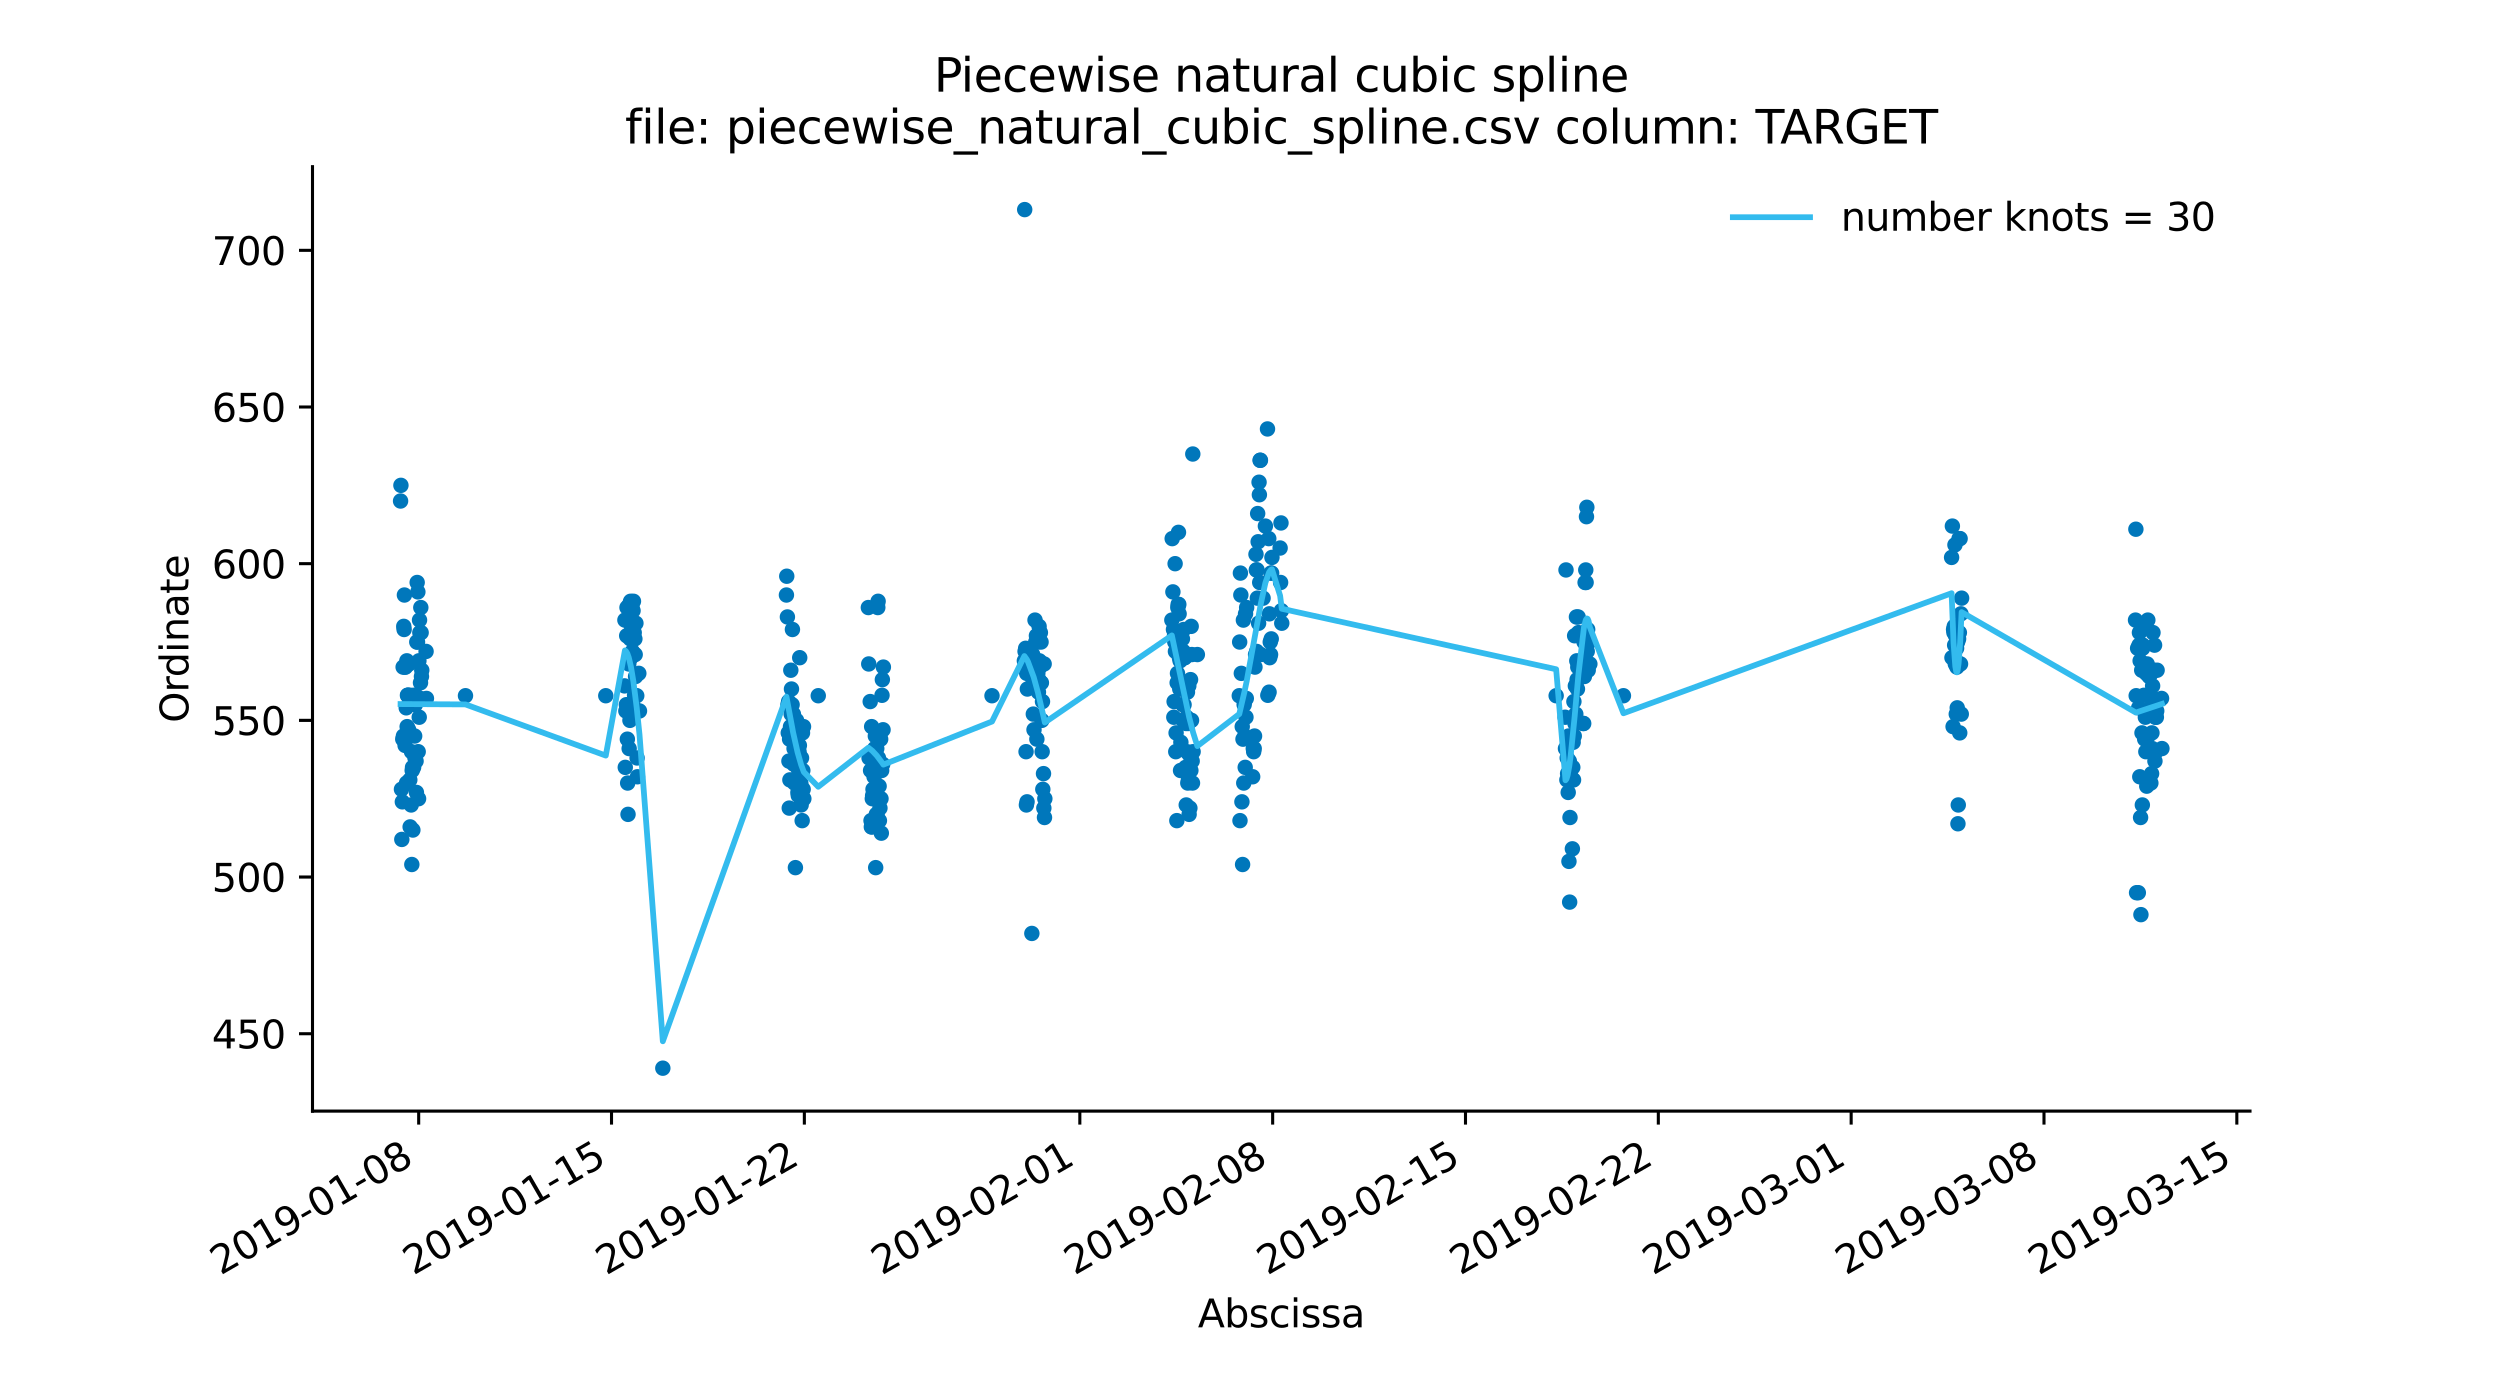 <?xml version="1.0" encoding="utf-8" standalone="no"?>
<!DOCTYPE svg PUBLIC "-//W3C//DTD SVG 1.1//EN"
  "http://www.w3.org/Graphics/SVG/1.1/DTD/svg11.dtd">
<svg xmlns:xlink="http://www.w3.org/1999/xlink" width="648pt" height="360pt" viewBox="0 0 648 360" xmlns="http://www.w3.org/2000/svg" version="1.1">
 <defs>
  <style type="text/css">*{stroke-linejoin: round; stroke-linecap: butt}</style>
 </defs>
 <g id="figure_1">
  <g id="patch_1">
   <path d="M 0 360 
L 648 360 
L 648 0 
L 0 0 
z
" style="fill: #ffffff"/>
  </g>
  <g id="axes_1">
   <g id="patch_2">
    <path d="M 81 288 
L 583.2 288 
L 583.2 43.2 
L 81 43.2 
z
" style="fill: #ffffff"/>
   </g>
   <g id="matplotlib.axis_1">
    <g id="xtick_1">
     <g id="line2d_1">
      <defs>
       <path id="m1c2675b2f0" d="M 0 0 
L 0 3.5 
" style="stroke: #000000; stroke-width: 0.8"/>
      </defs>
      <g>
       <use xlink:href="#m1c2675b2f0" x="108.523" y="288" style="stroke: #000000; stroke-width: 0.8"/>
      </g>
     </g>
     <g id="text_1">
      <!-- 2019-01-08 -->
      <g transform="translate(57.154 330.638)rotate(-30)scale(0.1 -0.1)">
       <defs>
        <path id="DejaVuSans-32" d="M 1228 531 
L 3431 531 
L 3431 0 
L 469 0 
L 469 531 
Q 828 903 1448 1529 
Q 2069 2156 2228 2338 
Q 2531 2678 2651 2914 
Q 2772 3150 2772 3378 
Q 2772 3750 2511 3984 
Q 2250 4219 1831 4219 
Q 1534 4219 1204 4116 
Q 875 4013 500 3803 
L 500 4441 
Q 881 4594 1212 4672 
Q 1544 4750 1819 4750 
Q 2544 4750 2975 4387 
Q 3406 4025 3406 3419 
Q 3406 3131 3298 2873 
Q 3191 2616 2906 2266 
Q 2828 2175 2409 1742 
Q 1991 1309 1228 531 
z
" transform="scale(0.016)"/>
        <path id="DejaVuSans-30" d="M 2034 4250 
Q 1547 4250 1301 3770 
Q 1056 3291 1056 2328 
Q 1056 1369 1301 889 
Q 1547 409 2034 409 
Q 2525 409 2770 889 
Q 3016 1369 3016 2328 
Q 3016 3291 2770 3770 
Q 2525 4250 2034 4250 
z
M 2034 4750 
Q 2819 4750 3233 4129 
Q 3647 3509 3647 2328 
Q 3647 1150 3233 529 
Q 2819 -91 2034 -91 
Q 1250 -91 836 529 
Q 422 1150 422 2328 
Q 422 3509 836 4129 
Q 1250 4750 2034 4750 
z
" transform="scale(0.016)"/>
        <path id="DejaVuSans-31" d="M 794 531 
L 1825 531 
L 1825 4091 
L 703 3866 
L 703 4441 
L 1819 4666 
L 2450 4666 
L 2450 531 
L 3481 531 
L 3481 0 
L 794 0 
L 794 531 
z
" transform="scale(0.016)"/>
        <path id="DejaVuSans-39" d="M 703 97 
L 703 672 
Q 941 559 1184 500 
Q 1428 441 1663 441 
Q 2288 441 2617 861 
Q 2947 1281 2994 2138 
Q 2813 1869 2534 1725 
Q 2256 1581 1919 1581 
Q 1219 1581 811 2004 
Q 403 2428 403 3163 
Q 403 3881 828 4315 
Q 1253 4750 1959 4750 
Q 2769 4750 3195 4129 
Q 3622 3509 3622 2328 
Q 3622 1225 3098 567 
Q 2575 -91 1691 -91 
Q 1453 -91 1209 -44 
Q 966 3 703 97 
z
M 1959 2075 
Q 2384 2075 2632 2365 
Q 2881 2656 2881 3163 
Q 2881 3666 2632 3958 
Q 2384 4250 1959 4250 
Q 1534 4250 1286 3958 
Q 1038 3666 1038 3163 
Q 1038 2656 1286 2365 
Q 1534 2075 1959 2075 
z
" transform="scale(0.016)"/>
        <path id="DejaVuSans-2d" d="M 313 2009 
L 1997 2009 
L 1997 1497 
L 313 1497 
L 313 2009 
z
" transform="scale(0.016)"/>
        <path id="DejaVuSans-38" d="M 2034 2216 
Q 1584 2216 1326 1975 
Q 1069 1734 1069 1313 
Q 1069 891 1326 650 
Q 1584 409 2034 409 
Q 2484 409 2743 651 
Q 3003 894 3003 1313 
Q 3003 1734 2745 1975 
Q 2488 2216 2034 2216 
z
M 1403 2484 
Q 997 2584 770 2862 
Q 544 3141 544 3541 
Q 544 4100 942 4425 
Q 1341 4750 2034 4750 
Q 2731 4750 3128 4425 
Q 3525 4100 3525 3541 
Q 3525 3141 3298 2862 
Q 3072 2584 2669 2484 
Q 3125 2378 3379 2068 
Q 3634 1759 3634 1313 
Q 3634 634 3220 271 
Q 2806 -91 2034 -91 
Q 1263 -91 848 271 
Q 434 634 434 1313 
Q 434 1759 690 2068 
Q 947 2378 1403 2484 
z
M 1172 3481 
Q 1172 3119 1398 2916 
Q 1625 2713 2034 2713 
Q 2441 2713 2670 2916 
Q 2900 3119 2900 3481 
Q 2900 3844 2670 4047 
Q 2441 4250 2034 4250 
Q 1625 4250 1398 4047 
Q 1172 3844 1172 3481 
z
" transform="scale(0.016)"/>
       </defs>
       <use xlink:href="#DejaVuSans-32"/>
       <use xlink:href="#DejaVuSans-30" x="63.623"/>
       <use xlink:href="#DejaVuSans-31" x="127.246"/>
       <use xlink:href="#DejaVuSans-39" x="190.869"/>
       <use xlink:href="#DejaVuSans-2d" x="254.492"/>
       <use xlink:href="#DejaVuSans-30" x="290.576"/>
       <use xlink:href="#DejaVuSans-31" x="354.199"/>
       <use xlink:href="#DejaVuSans-2d" x="417.822"/>
       <use xlink:href="#DejaVuSans-30" x="453.906"/>
       <use xlink:href="#DejaVuSans-38" x="517.529"/>
      </g>
     </g>
    </g>
    <g id="xtick_2">
     <g id="line2d_2">
      <g>
       <use xlink:href="#m1c2675b2f0" x="158.505" y="288" style="stroke: #000000; stroke-width: 0.8"/>
      </g>
     </g>
     <g id="text_2">
      <!-- 2019-01-15 -->
      <g transform="translate(107.136 330.638)rotate(-30)scale(0.1 -0.1)">
       <defs>
        <path id="DejaVuSans-35" d="M 691 4666 
L 3169 4666 
L 3169 4134 
L 1269 4134 
L 1269 2991 
Q 1406 3038 1543 3061 
Q 1681 3084 1819 3084 
Q 2600 3084 3056 2656 
Q 3513 2228 3513 1497 
Q 3513 744 3044 326 
Q 2575 -91 1722 -91 
Q 1428 -91 1123 -41 
Q 819 9 494 109 
L 494 744 
Q 775 591 1075 516 
Q 1375 441 1709 441 
Q 2250 441 2565 725 
Q 2881 1009 2881 1497 
Q 2881 1984 2565 2268 
Q 2250 2553 1709 2553 
Q 1456 2553 1204 2497 
Q 953 2441 691 2322 
L 691 4666 
z
" transform="scale(0.016)"/>
       </defs>
       <use xlink:href="#DejaVuSans-32"/>
       <use xlink:href="#DejaVuSans-30" x="63.623"/>
       <use xlink:href="#DejaVuSans-31" x="127.246"/>
       <use xlink:href="#DejaVuSans-39" x="190.869"/>
       <use xlink:href="#DejaVuSans-2d" x="254.492"/>
       <use xlink:href="#DejaVuSans-30" x="290.576"/>
       <use xlink:href="#DejaVuSans-31" x="354.199"/>
       <use xlink:href="#DejaVuSans-2d" x="417.822"/>
       <use xlink:href="#DejaVuSans-31" x="453.906"/>
       <use xlink:href="#DejaVuSans-35" x="517.529"/>
      </g>
     </g>
    </g>
    <g id="xtick_3">
     <g id="line2d_3">
      <g>
       <use xlink:href="#m1c2675b2f0" x="208.488" y="288" style="stroke: #000000; stroke-width: 0.8"/>
      </g>
     </g>
     <g id="text_3">
      <!-- 2019-01-22 -->
      <g transform="translate(157.118 330.638)rotate(-30)scale(0.1 -0.1)">
       <use xlink:href="#DejaVuSans-32"/>
       <use xlink:href="#DejaVuSans-30" x="63.623"/>
       <use xlink:href="#DejaVuSans-31" x="127.246"/>
       <use xlink:href="#DejaVuSans-39" x="190.869"/>
       <use xlink:href="#DejaVuSans-2d" x="254.492"/>
       <use xlink:href="#DejaVuSans-30" x="290.576"/>
       <use xlink:href="#DejaVuSans-31" x="354.199"/>
       <use xlink:href="#DejaVuSans-2d" x="417.822"/>
       <use xlink:href="#DejaVuSans-32" x="453.906"/>
       <use xlink:href="#DejaVuSans-32" x="517.529"/>
      </g>
     </g>
    </g>
    <g id="xtick_4">
     <g id="line2d_4">
      <g>
       <use xlink:href="#m1c2675b2f0" x="279.891" y="288" style="stroke: #000000; stroke-width: 0.8"/>
      </g>
     </g>
     <g id="text_4">
      <!-- 2019-02-01 -->
      <g transform="translate(228.522 330.638)rotate(-30)scale(0.1 -0.1)">
       <use xlink:href="#DejaVuSans-32"/>
       <use xlink:href="#DejaVuSans-30" x="63.623"/>
       <use xlink:href="#DejaVuSans-31" x="127.246"/>
       <use xlink:href="#DejaVuSans-39" x="190.869"/>
       <use xlink:href="#DejaVuSans-2d" x="254.492"/>
       <use xlink:href="#DejaVuSans-30" x="290.576"/>
       <use xlink:href="#DejaVuSans-32" x="354.199"/>
       <use xlink:href="#DejaVuSans-2d" x="417.822"/>
       <use xlink:href="#DejaVuSans-30" x="453.906"/>
       <use xlink:href="#DejaVuSans-31" x="517.529"/>
      </g>
     </g>
    </g>
    <g id="xtick_5">
     <g id="line2d_5">
      <g>
       <use xlink:href="#m1c2675b2f0" x="329.874" y="288" style="stroke: #000000; stroke-width: 0.8"/>
      </g>
     </g>
     <g id="text_5">
      <!-- 2019-02-08 -->
      <g transform="translate(278.504 330.638)rotate(-30)scale(0.1 -0.1)">
       <use xlink:href="#DejaVuSans-32"/>
       <use xlink:href="#DejaVuSans-30" x="63.623"/>
       <use xlink:href="#DejaVuSans-31" x="127.246"/>
       <use xlink:href="#DejaVuSans-39" x="190.869"/>
       <use xlink:href="#DejaVuSans-2d" x="254.492"/>
       <use xlink:href="#DejaVuSans-30" x="290.576"/>
       <use xlink:href="#DejaVuSans-32" x="354.199"/>
       <use xlink:href="#DejaVuSans-2d" x="417.822"/>
       <use xlink:href="#DejaVuSans-30" x="453.906"/>
       <use xlink:href="#DejaVuSans-38" x="517.529"/>
      </g>
     </g>
    </g>
    <g id="xtick_6">
     <g id="line2d_6">
      <g>
       <use xlink:href="#m1c2675b2f0" x="379.856" y="288" style="stroke: #000000; stroke-width: 0.8"/>
      </g>
     </g>
     <g id="text_6">
      <!-- 2019-02-15 -->
      <g transform="translate(328.487 330.638)rotate(-30)scale(0.1 -0.1)">
       <use xlink:href="#DejaVuSans-32"/>
       <use xlink:href="#DejaVuSans-30" x="63.623"/>
       <use xlink:href="#DejaVuSans-31" x="127.246"/>
       <use xlink:href="#DejaVuSans-39" x="190.869"/>
       <use xlink:href="#DejaVuSans-2d" x="254.492"/>
       <use xlink:href="#DejaVuSans-30" x="290.576"/>
       <use xlink:href="#DejaVuSans-32" x="354.199"/>
       <use xlink:href="#DejaVuSans-2d" x="417.822"/>
       <use xlink:href="#DejaVuSans-31" x="453.906"/>
       <use xlink:href="#DejaVuSans-35" x="517.529"/>
      </g>
     </g>
    </g>
    <g id="xtick_7">
     <g id="line2d_7">
      <g>
       <use xlink:href="#m1c2675b2f0" x="429.838" y="288" style="stroke: #000000; stroke-width: 0.8"/>
      </g>
     </g>
     <g id="text_7">
      <!-- 2019-02-22 -->
      <g transform="translate(378.469 330.638)rotate(-30)scale(0.1 -0.1)">
       <use xlink:href="#DejaVuSans-32"/>
       <use xlink:href="#DejaVuSans-30" x="63.623"/>
       <use xlink:href="#DejaVuSans-31" x="127.246"/>
       <use xlink:href="#DejaVuSans-39" x="190.869"/>
       <use xlink:href="#DejaVuSans-2d" x="254.492"/>
       <use xlink:href="#DejaVuSans-30" x="290.576"/>
       <use xlink:href="#DejaVuSans-32" x="354.199"/>
       <use xlink:href="#DejaVuSans-2d" x="417.822"/>
       <use xlink:href="#DejaVuSans-32" x="453.906"/>
       <use xlink:href="#DejaVuSans-32" x="517.529"/>
      </g>
     </g>
    </g>
    <g id="xtick_8">
     <g id="line2d_8">
      <g>
       <use xlink:href="#m1c2675b2f0" x="479.821" y="288" style="stroke: #000000; stroke-width: 0.8"/>
      </g>
     </g>
     <g id="text_8">
      <!-- 2019-03-01 -->
      <g transform="translate(428.451 330.638)rotate(-30)scale(0.1 -0.1)">
       <defs>
        <path id="DejaVuSans-33" d="M 2597 2516 
Q 3050 2419 3304 2112 
Q 3559 1806 3559 1356 
Q 3559 666 3084 287 
Q 2609 -91 1734 -91 
Q 1441 -91 1130 -33 
Q 819 25 488 141 
L 488 750 
Q 750 597 1062 519 
Q 1375 441 1716 441 
Q 2309 441 2620 675 
Q 2931 909 2931 1356 
Q 2931 1769 2642 2001 
Q 2353 2234 1838 2234 
L 1294 2234 
L 1294 2753 
L 1863 2753 
Q 2328 2753 2575 2939 
Q 2822 3125 2822 3475 
Q 2822 3834 2567 4026 
Q 2313 4219 1838 4219 
Q 1578 4219 1281 4162 
Q 984 4106 628 3988 
L 628 4550 
Q 988 4650 1302 4700 
Q 1616 4750 1894 4750 
Q 2613 4750 3031 4423 
Q 3450 4097 3450 3541 
Q 3450 3153 3228 2886 
Q 3006 2619 2597 2516 
z
" transform="scale(0.016)"/>
       </defs>
       <use xlink:href="#DejaVuSans-32"/>
       <use xlink:href="#DejaVuSans-30" x="63.623"/>
       <use xlink:href="#DejaVuSans-31" x="127.246"/>
       <use xlink:href="#DejaVuSans-39" x="190.869"/>
       <use xlink:href="#DejaVuSans-2d" x="254.492"/>
       <use xlink:href="#DejaVuSans-30" x="290.576"/>
       <use xlink:href="#DejaVuSans-33" x="354.199"/>
       <use xlink:href="#DejaVuSans-2d" x="417.822"/>
       <use xlink:href="#DejaVuSans-30" x="453.906"/>
       <use xlink:href="#DejaVuSans-31" x="517.529"/>
      </g>
     </g>
    </g>
    <g id="xtick_9">
     <g id="line2d_9">
      <g>
       <use xlink:href="#m1c2675b2f0" x="529.803" y="288" style="stroke: #000000; stroke-width: 0.8"/>
      </g>
     </g>
     <g id="text_9">
      <!-- 2019-03-08 -->
      <g transform="translate(478.434 330.638)rotate(-30)scale(0.1 -0.1)">
       <use xlink:href="#DejaVuSans-32"/>
       <use xlink:href="#DejaVuSans-30" x="63.623"/>
       <use xlink:href="#DejaVuSans-31" x="127.246"/>
       <use xlink:href="#DejaVuSans-39" x="190.869"/>
       <use xlink:href="#DejaVuSans-2d" x="254.492"/>
       <use xlink:href="#DejaVuSans-30" x="290.576"/>
       <use xlink:href="#DejaVuSans-33" x="354.199"/>
       <use xlink:href="#DejaVuSans-2d" x="417.822"/>
       <use xlink:href="#DejaVuSans-30" x="453.906"/>
       <use xlink:href="#DejaVuSans-38" x="517.529"/>
      </g>
     </g>
    </g>
    <g id="xtick_10">
     <g id="line2d_10">
      <g>
       <use xlink:href="#m1c2675b2f0" x="579.786" y="288" style="stroke: #000000; stroke-width: 0.8"/>
      </g>
     </g>
     <g id="text_10">
      <!-- 2019-03-15 -->
      <g transform="translate(528.416 330.638)rotate(-30)scale(0.1 -0.1)">
       <use xlink:href="#DejaVuSans-32"/>
       <use xlink:href="#DejaVuSans-30" x="63.623"/>
       <use xlink:href="#DejaVuSans-31" x="127.246"/>
       <use xlink:href="#DejaVuSans-39" x="190.869"/>
       <use xlink:href="#DejaVuSans-2d" x="254.492"/>
       <use xlink:href="#DejaVuSans-30" x="290.576"/>
       <use xlink:href="#DejaVuSans-33" x="354.199"/>
       <use xlink:href="#DejaVuSans-2d" x="417.822"/>
       <use xlink:href="#DejaVuSans-31" x="453.906"/>
       <use xlink:href="#DejaVuSans-35" x="517.529"/>
      </g>
     </g>
    </g>
    <g id="text_11">
     <!-- Abscissa -->
     <g transform="translate(310.489 344.038)scale(0.1 -0.1)">
      <defs>
       <path id="DejaVuSans-41" d="M 2188 4044 
L 1331 1722 
L 3047 1722 
L 2188 4044 
z
M 1831 4666 
L 2547 4666 
L 4325 0 
L 3669 0 
L 3244 1197 
L 1141 1197 
L 716 0 
L 50 0 
L 1831 4666 
z
" transform="scale(0.016)"/>
       <path id="DejaVuSans-62" d="M 3116 1747 
Q 3116 2381 2855 2742 
Q 2594 3103 2138 3103 
Q 1681 3103 1420 2742 
Q 1159 2381 1159 1747 
Q 1159 1113 1420 752 
Q 1681 391 2138 391 
Q 2594 391 2855 752 
Q 3116 1113 3116 1747 
z
M 1159 2969 
Q 1341 3281 1617 3432 
Q 1894 3584 2278 3584 
Q 2916 3584 3314 3078 
Q 3713 2572 3713 1747 
Q 3713 922 3314 415 
Q 2916 -91 2278 -91 
Q 1894 -91 1617 61 
Q 1341 213 1159 525 
L 1159 0 
L 581 0 
L 581 4863 
L 1159 4863 
L 1159 2969 
z
" transform="scale(0.016)"/>
       <path id="DejaVuSans-73" d="M 2834 3397 
L 2834 2853 
Q 2591 2978 2328 3040 
Q 2066 3103 1784 3103 
Q 1356 3103 1142 2972 
Q 928 2841 928 2578 
Q 928 2378 1081 2264 
Q 1234 2150 1697 2047 
L 1894 2003 
Q 2506 1872 2764 1633 
Q 3022 1394 3022 966 
Q 3022 478 2636 193 
Q 2250 -91 1575 -91 
Q 1294 -91 989 -36 
Q 684 19 347 128 
L 347 722 
Q 666 556 975 473 
Q 1284 391 1588 391 
Q 1994 391 2212 530 
Q 2431 669 2431 922 
Q 2431 1156 2273 1281 
Q 2116 1406 1581 1522 
L 1381 1569 
Q 847 1681 609 1914 
Q 372 2147 372 2553 
Q 372 3047 722 3315 
Q 1072 3584 1716 3584 
Q 2034 3584 2315 3537 
Q 2597 3491 2834 3397 
z
" transform="scale(0.016)"/>
       <path id="DejaVuSans-63" d="M 3122 3366 
L 3122 2828 
Q 2878 2963 2633 3030 
Q 2388 3097 2138 3097 
Q 1578 3097 1268 2742 
Q 959 2388 959 1747 
Q 959 1106 1268 751 
Q 1578 397 2138 397 
Q 2388 397 2633 464 
Q 2878 531 3122 666 
L 3122 134 
Q 2881 22 2623 -34 
Q 2366 -91 2075 -91 
Q 1284 -91 818 406 
Q 353 903 353 1747 
Q 353 2603 823 3093 
Q 1294 3584 2113 3584 
Q 2378 3584 2631 3529 
Q 2884 3475 3122 3366 
z
" transform="scale(0.016)"/>
       <path id="DejaVuSans-69" d="M 603 3500 
L 1178 3500 
L 1178 0 
L 603 0 
L 603 3500 
z
M 603 4863 
L 1178 4863 
L 1178 4134 
L 603 4134 
L 603 4863 
z
" transform="scale(0.016)"/>
       <path id="DejaVuSans-61" d="M 2194 1759 
Q 1497 1759 1228 1600 
Q 959 1441 959 1056 
Q 959 750 1161 570 
Q 1363 391 1709 391 
Q 2188 391 2477 730 
Q 2766 1069 2766 1631 
L 2766 1759 
L 2194 1759 
z
M 3341 1997 
L 3341 0 
L 2766 0 
L 2766 531 
Q 2569 213 2275 61 
Q 1981 -91 1556 -91 
Q 1019 -91 701 211 
Q 384 513 384 1019 
Q 384 1609 779 1909 
Q 1175 2209 1959 2209 
L 2766 2209 
L 2766 2266 
Q 2766 2663 2505 2880 
Q 2244 3097 1772 3097 
Q 1472 3097 1187 3025 
Q 903 2953 641 2809 
L 641 3341 
Q 956 3463 1253 3523 
Q 1550 3584 1831 3584 
Q 2591 3584 2966 3190 
Q 3341 2797 3341 1997 
z
" transform="scale(0.016)"/>
      </defs>
      <use xlink:href="#DejaVuSans-41"/>
      <use xlink:href="#DejaVuSans-62" x="68.408"/>
      <use xlink:href="#DejaVuSans-73" x="131.885"/>
      <use xlink:href="#DejaVuSans-63" x="183.984"/>
      <use xlink:href="#DejaVuSans-69" x="238.965"/>
      <use xlink:href="#DejaVuSans-73" x="266.748"/>
      <use xlink:href="#DejaVuSans-73" x="318.848"/>
      <use xlink:href="#DejaVuSans-61" x="370.947"/>
     </g>
    </g>
   </g>
   <g id="matplotlib.axis_2">
    <g id="ytick_1">
     <g id="line2d_11">
      <defs>
       <path id="m4f328357fd" d="M 0 0 
L -3.5 0 
" style="stroke: #000000; stroke-width: 0.8"/>
      </defs>
      <g>
       <use xlink:href="#m4f328357fd" x="81" y="267.938" style="stroke: #000000; stroke-width: 0.8"/>
      </g>
     </g>
     <g id="text_12">
      <!-- 450 -->
      <g transform="translate(54.913 271.738)scale(0.1 -0.1)">
       <defs>
        <path id="DejaVuSans-34" d="M 2419 4116 
L 825 1625 
L 2419 1625 
L 2419 4116 
z
M 2253 4666 
L 3047 4666 
L 3047 1625 
L 3713 1625 
L 3713 1100 
L 3047 1100 
L 3047 0 
L 2419 0 
L 2419 1100 
L 313 1100 
L 313 1709 
L 2253 4666 
z
" transform="scale(0.016)"/>
       </defs>
       <use xlink:href="#DejaVuSans-34"/>
       <use xlink:href="#DejaVuSans-35" x="63.623"/>
       <use xlink:href="#DejaVuSans-30" x="127.246"/>
      </g>
     </g>
    </g>
    <g id="ytick_2">
     <g id="line2d_12">
      <g>
       <use xlink:href="#m4f328357fd" x="81" y="227.328" style="stroke: #000000; stroke-width: 0.8"/>
      </g>
     </g>
     <g id="text_13">
      <!-- 500 -->
      <g transform="translate(54.913 231.127)scale(0.1 -0.1)">
       <use xlink:href="#DejaVuSans-35"/>
       <use xlink:href="#DejaVuSans-30" x="63.623"/>
       <use xlink:href="#DejaVuSans-30" x="127.246"/>
      </g>
     </g>
    </g>
    <g id="ytick_3">
     <g id="line2d_13">
      <g>
       <use xlink:href="#m4f328357fd" x="81" y="186.717" style="stroke: #000000; stroke-width: 0.8"/>
      </g>
     </g>
     <g id="text_14">
      <!-- 550 -->
      <g transform="translate(54.913 190.517)scale(0.1 -0.1)">
       <use xlink:href="#DejaVuSans-35"/>
       <use xlink:href="#DejaVuSans-35" x="63.623"/>
       <use xlink:href="#DejaVuSans-30" x="127.246"/>
      </g>
     </g>
    </g>
    <g id="ytick_4">
     <g id="line2d_14">
      <g>
       <use xlink:href="#m4f328357fd" x="81" y="146.107" style="stroke: #000000; stroke-width: 0.8"/>
      </g>
     </g>
     <g id="text_15">
      <!-- 600 -->
      <g transform="translate(54.913 149.906)scale(0.1 -0.1)">
       <defs>
        <path id="DejaVuSans-36" d="M 2113 2584 
Q 1688 2584 1439 2293 
Q 1191 2003 1191 1497 
Q 1191 994 1439 701 
Q 1688 409 2113 409 
Q 2538 409 2786 701 
Q 3034 994 3034 1497 
Q 3034 2003 2786 2293 
Q 2538 2584 2113 2584 
z
M 3366 4563 
L 3366 3988 
Q 3128 4100 2886 4159 
Q 2644 4219 2406 4219 
Q 1781 4219 1451 3797 
Q 1122 3375 1075 2522 
Q 1259 2794 1537 2939 
Q 1816 3084 2150 3084 
Q 2853 3084 3261 2657 
Q 3669 2231 3669 1497 
Q 3669 778 3244 343 
Q 2819 -91 2113 -91 
Q 1303 -91 875 529 
Q 447 1150 447 2328 
Q 447 3434 972 4092 
Q 1497 4750 2381 4750 
Q 2619 4750 2861 4703 
Q 3103 4656 3366 4563 
z
" transform="scale(0.016)"/>
       </defs>
       <use xlink:href="#DejaVuSans-36"/>
       <use xlink:href="#DejaVuSans-30" x="63.623"/>
       <use xlink:href="#DejaVuSans-30" x="127.246"/>
      </g>
     </g>
    </g>
    <g id="ytick_5">
     <g id="line2d_15">
      <g>
       <use xlink:href="#m4f328357fd" x="81" y="105.496" style="stroke: #000000; stroke-width: 0.8"/>
      </g>
     </g>
     <g id="text_16">
      <!-- 650 -->
      <g transform="translate(54.913 109.296)scale(0.1 -0.1)">
       <use xlink:href="#DejaVuSans-36"/>
       <use xlink:href="#DejaVuSans-35" x="63.623"/>
       <use xlink:href="#DejaVuSans-30" x="127.246"/>
      </g>
     </g>
    </g>
    <g id="ytick_6">
     <g id="line2d_16">
      <g>
       <use xlink:href="#m4f328357fd" x="81" y="64.886" style="stroke: #000000; stroke-width: 0.8"/>
      </g>
     </g>
     <g id="text_17">
      <!-- 700 -->
      <g transform="translate(54.913 68.685)scale(0.1 -0.1)">
       <defs>
        <path id="DejaVuSans-37" d="M 525 4666 
L 3525 4666 
L 3525 4397 
L 1831 0 
L 1172 0 
L 2766 4134 
L 525 4134 
L 525 4666 
z
" transform="scale(0.016)"/>
       </defs>
       <use xlink:href="#DejaVuSans-37"/>
       <use xlink:href="#DejaVuSans-30" x="63.623"/>
       <use xlink:href="#DejaVuSans-30" x="127.246"/>
      </g>
     </g>
    </g>
    <g id="text_18">
     <!-- Ordinate -->
     <g transform="translate(48.833 187.337)rotate(-90)scale(0.1 -0.1)">
      <defs>
       <path id="DejaVuSans-4f" d="M 2522 4238 
Q 1834 4238 1429 3725 
Q 1025 3213 1025 2328 
Q 1025 1447 1429 934 
Q 1834 422 2522 422 
Q 3209 422 3611 934 
Q 4013 1447 4013 2328 
Q 4013 3213 3611 3725 
Q 3209 4238 2522 4238 
z
M 2522 4750 
Q 3503 4750 4090 4092 
Q 4678 3434 4678 2328 
Q 4678 1225 4090 567 
Q 3503 -91 2522 -91 
Q 1538 -91 948 565 
Q 359 1222 359 2328 
Q 359 3434 948 4092 
Q 1538 4750 2522 4750 
z
" transform="scale(0.016)"/>
       <path id="DejaVuSans-72" d="M 2631 2963 
Q 2534 3019 2420 3045 
Q 2306 3072 2169 3072 
Q 1681 3072 1420 2755 
Q 1159 2438 1159 1844 
L 1159 0 
L 581 0 
L 581 3500 
L 1159 3500 
L 1159 2956 
Q 1341 3275 1631 3429 
Q 1922 3584 2338 3584 
Q 2397 3584 2469 3576 
Q 2541 3569 2628 3553 
L 2631 2963 
z
" transform="scale(0.016)"/>
       <path id="DejaVuSans-64" d="M 2906 2969 
L 2906 4863 
L 3481 4863 
L 3481 0 
L 2906 0 
L 2906 525 
Q 2725 213 2448 61 
Q 2172 -91 1784 -91 
Q 1150 -91 751 415 
Q 353 922 353 1747 
Q 353 2572 751 3078 
Q 1150 3584 1784 3584 
Q 2172 3584 2448 3432 
Q 2725 3281 2906 2969 
z
M 947 1747 
Q 947 1113 1208 752 
Q 1469 391 1925 391 
Q 2381 391 2643 752 
Q 2906 1113 2906 1747 
Q 2906 2381 2643 2742 
Q 2381 3103 1925 3103 
Q 1469 3103 1208 2742 
Q 947 2381 947 1747 
z
" transform="scale(0.016)"/>
       <path id="DejaVuSans-6e" d="M 3513 2113 
L 3513 0 
L 2938 0 
L 2938 2094 
Q 2938 2591 2744 2837 
Q 2550 3084 2163 3084 
Q 1697 3084 1428 2787 
Q 1159 2491 1159 1978 
L 1159 0 
L 581 0 
L 581 3500 
L 1159 3500 
L 1159 2956 
Q 1366 3272 1645 3428 
Q 1925 3584 2291 3584 
Q 2894 3584 3203 3211 
Q 3513 2838 3513 2113 
z
" transform="scale(0.016)"/>
       <path id="DejaVuSans-74" d="M 1172 4494 
L 1172 3500 
L 2356 3500 
L 2356 3053 
L 1172 3053 
L 1172 1153 
Q 1172 725 1289 603 
Q 1406 481 1766 481 
L 2356 481 
L 2356 0 
L 1766 0 
Q 1100 0 847 248 
Q 594 497 594 1153 
L 594 3053 
L 172 3053 
L 172 3500 
L 594 3500 
L 594 4494 
L 1172 4494 
z
" transform="scale(0.016)"/>
       <path id="DejaVuSans-65" d="M 3597 1894 
L 3597 1613 
L 953 1613 
Q 991 1019 1311 708 
Q 1631 397 2203 397 
Q 2534 397 2845 478 
Q 3156 559 3463 722 
L 3463 178 
Q 3153 47 2828 -22 
Q 2503 -91 2169 -91 
Q 1331 -91 842 396 
Q 353 884 353 1716 
Q 353 2575 817 3079 
Q 1281 3584 2069 3584 
Q 2775 3584 3186 3129 
Q 3597 2675 3597 1894 
z
M 3022 2063 
Q 3016 2534 2758 2815 
Q 2500 3097 2075 3097 
Q 1594 3097 1305 2825 
Q 1016 2553 972 2059 
L 3022 2063 
z
" transform="scale(0.016)"/>
      </defs>
      <use xlink:href="#DejaVuSans-4f"/>
      <use xlink:href="#DejaVuSans-72" x="78.711"/>
      <use xlink:href="#DejaVuSans-64" x="118.074"/>
      <use xlink:href="#DejaVuSans-69" x="181.551"/>
      <use xlink:href="#DejaVuSans-6e" x="209.334"/>
      <use xlink:href="#DejaVuSans-61" x="272.713"/>
      <use xlink:href="#DejaVuSans-74" x="333.992"/>
      <use xlink:href="#DejaVuSans-65" x="373.201"/>
     </g>
    </g>
   </g>
   <g id="line2d_17">
    <defs>
     <path id="m1a53c1a519" d="M 0 1.5 
C 0.398 1.5 0.779 1.342 1.061 1.061 
C 1.342 0.779 1.5 0.398 1.5 0 
C 1.5 -0.398 1.342 -0.779 1.061 -1.061 
C 0.779 -1.342 0.398 -1.5 0 -1.5 
C -0.398 -1.5 -0.779 -1.342 -1.061 -1.061 
C -1.342 -0.779 -1.5 -0.398 -1.5 0 
C -1.5 0.398 -1.342 0.779 -1.061 1.061 
C -0.779 1.342 -0.398 1.5 0 1.5 
z
" style="stroke: #0077bb"/>
    </defs>
    <g clip-path="url(#p72234c0742)">
     <use xlink:href="#m1a53c1a519" x="103.827" y="129.863" style="fill: #0077bb; stroke: #0077bb"/>
     <use xlink:href="#m1a53c1a519" x="103.917" y="125.802" style="fill: #0077bb; stroke: #0077bb"/>
     <use xlink:href="#m1a53c1a519" x="104.06" y="204.586" style="fill: #0077bb; stroke: #0077bb"/>
     <use xlink:href="#m1a53c1a519" x="104.15" y="217.581" style="fill: #0077bb; stroke: #0077bb"/>
     <use xlink:href="#m1a53c1a519" x="104.288" y="207.835" style="fill: #0077bb; stroke: #0077bb"/>
     <use xlink:href="#m1a53c1a519" x="104.393" y="191.591" style="fill: #0077bb; stroke: #0077bb"/>
     <use xlink:href="#m1a53c1a519" x="104.492" y="172.91" style="fill: #0077bb; stroke: #0077bb"/>
     <use xlink:href="#m1a53c1a519" x="104.571" y="190.779" style="fill: #0077bb; stroke: #0077bb"/>
     <use xlink:href="#m1a53c1a519" x="104.655" y="162.351" style="fill: #0077bb; stroke: #0077bb"/>
     <use xlink:href="#m1a53c1a519" x="104.745" y="163.163" style="fill: #0077bb; stroke: #0077bb"/>
     <use xlink:href="#m1a53c1a519" x="104.824" y="154.229" style="fill: #0077bb; stroke: #0077bb"/>
     <use xlink:href="#m1a53c1a519" x="104.918" y="172.91" style="fill: #0077bb; stroke: #0077bb"/>
     <use xlink:href="#m1a53c1a519" x="105.002" y="193.215" style="fill: #0077bb; stroke: #0077bb"/>
     <use xlink:href="#m1a53c1a519" x="105.107" y="172.91" style="fill: #0077bb; stroke: #0077bb"/>
     <use xlink:href="#m1a53c1a519" x="105.211" y="190.779" style="fill: #0077bb; stroke: #0077bb"/>
     <use xlink:href="#m1a53c1a519" x="105.295" y="183.469" style="fill: #0077bb; stroke: #0077bb"/>
     <use xlink:href="#m1a53c1a519" x="105.374" y="202.962" style="fill: #0077bb; stroke: #0077bb"/>
     <use xlink:href="#m1a53c1a519" x="105.454" y="171.285" style="fill: #0077bb; stroke: #0077bb"/>
     <use xlink:href="#m1a53c1a519" x="105.533" y="188.342" style="fill: #0077bb; stroke: #0077bb"/>
     <use xlink:href="#m1a53c1a519" x="105.612" y="180.22" style="fill: #0077bb; stroke: #0077bb"/>
     <use xlink:href="#m1a53c1a519" x="105.716" y="180.22" style="fill: #0077bb; stroke: #0077bb"/>
     <use xlink:href="#m1a53c1a519" x="105.821" y="180.22" style="fill: #0077bb; stroke: #0077bb"/>
     <use xlink:href="#m1a53c1a519" x="105.92" y="189.154" style="fill: #0077bb; stroke: #0077bb"/>
     <use xlink:href="#m1a53c1a519" x="106.014" y="172.098" style="fill: #0077bb; stroke: #0077bb"/>
     <use xlink:href="#m1a53c1a519" x="106.108" y="181.032" style="fill: #0077bb; stroke: #0077bb"/>
     <use xlink:href="#m1a53c1a519" x="106.222" y="202.149" style="fill: #0077bb; stroke: #0077bb"/>
     <use xlink:href="#m1a53c1a519" x="106.307" y="214.333" style="fill: #0077bb; stroke: #0077bb"/>
     <use xlink:href="#m1a53c1a519" x="106.401" y="180.22" style="fill: #0077bb; stroke: #0077bb"/>
     <use xlink:href="#m1a53c1a519" x="106.574" y="208.647" style="fill: #0077bb; stroke: #0077bb"/>
     <use xlink:href="#m1a53c1a519" x="106.659" y="194.84" style="fill: #0077bb; stroke: #0077bb"/>
     <use xlink:href="#m1a53c1a519" x="106.743" y="224.079" style="fill: #0077bb; stroke: #0077bb"/>
     <use xlink:href="#m1a53c1a519" x="106.837" y="199.713" style="fill: #0077bb; stroke: #0077bb"/>
     <use xlink:href="#m1a53c1a519" x="106.926" y="198.901" style="fill: #0077bb; stroke: #0077bb"/>
     <use xlink:href="#m1a53c1a519" x="107.016" y="215.145" style="fill: #0077bb; stroke: #0077bb"/>
     <use xlink:href="#m1a53c1a519" x="107.115" y="181.032" style="fill: #0077bb; stroke: #0077bb"/>
     <use xlink:href="#m1a53c1a519" x="107.204" y="198.901" style="fill: #0077bb; stroke: #0077bb"/>
     <use xlink:href="#m1a53c1a519" x="107.288" y="180.22" style="fill: #0077bb; stroke: #0077bb"/>
     <use xlink:href="#m1a53c1a519" x="107.482" y="190.779" style="fill: #0077bb; stroke: #0077bb"/>
     <use xlink:href="#m1a53c1a519" x="107.566" y="196.464" style="fill: #0077bb; stroke: #0077bb"/>
     <use xlink:href="#m1a53c1a519" x="107.655" y="182.656" style="fill: #0077bb; stroke: #0077bb"/>
     <use xlink:href="#m1a53c1a519" x="107.745" y="180.22" style="fill: #0077bb; stroke: #0077bb"/>
     <use xlink:href="#m1a53c1a519" x="107.844" y="197.276" style="fill: #0077bb; stroke: #0077bb"/>
     <use xlink:href="#m1a53c1a519" x="107.933" y="205.398" style="fill: #0077bb; stroke: #0077bb"/>
     <use xlink:href="#m1a53c1a519" x="108.032" y="166.412" style="fill: #0077bb; stroke: #0077bb"/>
     <use xlink:href="#m1a53c1a519" x="108.131" y="150.98" style="fill: #0077bb; stroke: #0077bb"/>
     <use xlink:href="#m1a53c1a519" x="108.221" y="166.412" style="fill: #0077bb; stroke: #0077bb"/>
     <use xlink:href="#m1a53c1a519" x="108.31" y="153.417" style="fill: #0077bb; stroke: #0077bb"/>
     <use xlink:href="#m1a53c1a519" x="108.394" y="194.84" style="fill: #0077bb; stroke: #0077bb"/>
     <use xlink:href="#m1a53c1a519" x="108.493" y="207.023" style="fill: #0077bb; stroke: #0077bb"/>
     <use xlink:href="#m1a53c1a519" x="108.578" y="171.285" style="fill: #0077bb; stroke: #0077bb"/>
     <use xlink:href="#m1a53c1a519" x="108.662" y="185.905" style="fill: #0077bb; stroke: #0077bb"/>
     <use xlink:href="#m1a53c1a519" x="108.741" y="160.727" style="fill: #0077bb; stroke: #0077bb"/>
     <use xlink:href="#m1a53c1a519" x="108.826" y="163.976" style="fill: #0077bb; stroke: #0077bb"/>
     <use xlink:href="#m1a53c1a519" x="108.91" y="181.032" style="fill: #0077bb; stroke: #0077bb"/>
     <use xlink:href="#m1a53c1a519" x="108.994" y="176.971" style="fill: #0077bb; stroke: #0077bb"/>
     <use xlink:href="#m1a53c1a519" x="109.073" y="157.478" style="fill: #0077bb; stroke: #0077bb"/>
     <use xlink:href="#m1a53c1a519" x="109.158" y="163.976" style="fill: #0077bb; stroke: #0077bb"/>
     <use xlink:href="#m1a53c1a519" x="109.242" y="175.347" style="fill: #0077bb; stroke: #0077bb"/>
     <use xlink:href="#m1a53c1a519" x="109.321" y="173.722" style="fill: #0077bb; stroke: #0077bb"/>
     <use xlink:href="#m1a53c1a519" x="110.437" y="168.849" style="fill: #0077bb; stroke: #0077bb"/>
     <use xlink:href="#m1a53c1a519" x="110.531" y="181.032" style="fill: #0077bb; stroke: #0077bb"/>
     <use xlink:href="#m1a53c1a519" x="120.652" y="180.332" style="fill: #0077bb; stroke: #0077bb"/>
     <use xlink:href="#m1a53c1a519" x="157.018" y="180.332" style="fill: #0077bb; stroke: #0077bb"/>
     <use xlink:href="#m1a53c1a519" x="161.882" y="177.783" style="fill: #0077bb; stroke: #0077bb"/>
     <use xlink:href="#m1a53c1a519" x="161.976" y="160.727" style="fill: #0077bb; stroke: #0077bb"/>
     <use xlink:href="#m1a53c1a519" x="162.071" y="198.901" style="fill: #0077bb; stroke: #0077bb"/>
     <use xlink:href="#m1a53c1a519" x="162.224" y="184.281" style="fill: #0077bb; stroke: #0077bb"/>
     <use xlink:href="#m1a53c1a519" x="162.353" y="182.656" style="fill: #0077bb; stroke: #0077bb"/>
     <use xlink:href="#m1a53c1a519" x="162.438" y="164.788" style="fill: #0077bb; stroke: #0077bb"/>
     <use xlink:href="#m1a53c1a519" x="162.517" y="157.478" style="fill: #0077bb; stroke: #0077bb"/>
     <use xlink:href="#m1a53c1a519" x="162.611" y="191.591" style="fill: #0077bb; stroke: #0077bb"/>
     <use xlink:href="#m1a53c1a519" x="162.69" y="202.962" style="fill: #0077bb; stroke: #0077bb"/>
     <use xlink:href="#m1a53c1a519" x="162.785" y="211.084" style="fill: #0077bb; stroke: #0077bb"/>
     <use xlink:href="#m1a53c1a519" x="162.983" y="172.098" style="fill: #0077bb; stroke: #0077bb"/>
     <use xlink:href="#m1a53c1a519" x="163.077" y="194.027" style="fill: #0077bb; stroke: #0077bb"/>
     <use xlink:href="#m1a53c1a519" x="163.162" y="156.666" style="fill: #0077bb; stroke: #0077bb"/>
     <use xlink:href="#m1a53c1a519" x="163.281" y="186.717" style="fill: #0077bb; stroke: #0077bb"/>
     <use xlink:href="#m1a53c1a519" x="163.37" y="165.6" style="fill: #0077bb; stroke: #0077bb"/>
     <use xlink:href="#m1a53c1a519" x="163.454" y="155.853" style="fill: #0077bb; stroke: #0077bb"/>
     <use xlink:href="#m1a53c1a519" x="163.538" y="170.473" style="fill: #0077bb; stroke: #0077bb"/>
     <use xlink:href="#m1a53c1a519" x="163.672" y="162.351" style="fill: #0077bb; stroke: #0077bb"/>
     <use xlink:href="#m1a53c1a519" x="163.786" y="157.478" style="fill: #0077bb; stroke: #0077bb"/>
     <use xlink:href="#m1a53c1a519" x="163.905" y="168.849" style="fill: #0077bb; stroke: #0077bb"/>
     <use xlink:href="#m1a53c1a519" x="164" y="169.661" style="fill: #0077bb; stroke: #0077bb"/>
     <use xlink:href="#m1a53c1a519" x="164.084" y="158.29" style="fill: #0077bb; stroke: #0077bb"/>
     <use xlink:href="#m1a53c1a519" x="164.193" y="155.853" style="fill: #0077bb; stroke: #0077bb"/>
     <use xlink:href="#m1a53c1a519" x="164.297" y="183.469" style="fill: #0077bb; stroke: #0077bb"/>
     <use xlink:href="#m1a53c1a519" x="164.386" y="163.976" style="fill: #0077bb; stroke: #0077bb"/>
     <use xlink:href="#m1a53c1a519" x="164.476" y="180.22" style="fill: #0077bb; stroke: #0077bb"/>
     <use xlink:href="#m1a53c1a519" x="164.56" y="165.6" style="fill: #0077bb; stroke: #0077bb"/>
     <use xlink:href="#m1a53c1a519" x="164.639" y="169.661" style="fill: #0077bb; stroke: #0077bb"/>
     <use xlink:href="#m1a53c1a519" x="164.738" y="175.347" style="fill: #0077bb; stroke: #0077bb"/>
     <use xlink:href="#m1a53c1a519" x="164.828" y="161.539" style="fill: #0077bb; stroke: #0077bb"/>
     <use xlink:href="#m1a53c1a519" x="164.961" y="184.281" style="fill: #0077bb; stroke: #0077bb"/>
     <use xlink:href="#m1a53c1a519" x="165.046" y="180.332" style="fill: #0077bb; stroke: #0077bb"/>
     <use xlink:href="#m1a53c1a519" x="165.135" y="196.464" style="fill: #0077bb; stroke: #0077bb"/>
     <use xlink:href="#m1a53c1a519" x="165.224" y="201.337" style="fill: #0077bb; stroke: #0077bb"/>
     <use xlink:href="#m1a53c1a519" x="165.581" y="174.534" style="fill: #0077bb; stroke: #0077bb"/>
     <use xlink:href="#m1a53c1a519" x="165.755" y="184.281" style="fill: #0077bb; stroke: #0077bb"/>
     <use xlink:href="#m1a53c1a519" x="171.804" y="276.873" style="fill: #0077bb; stroke: #0077bb"/>
     <use xlink:href="#m1a53c1a519" x="203.842" y="154.229" style="fill: #0077bb; stroke: #0077bb"/>
     <use xlink:href="#m1a53c1a519" x="203.926" y="149.356" style="fill: #0077bb; stroke: #0077bb"/>
     <use xlink:href="#m1a53c1a519" x="204.095" y="159.915" style="fill: #0077bb; stroke: #0077bb"/>
     <use xlink:href="#m1a53c1a519" x="204.233" y="182.656" style="fill: #0077bb; stroke: #0077bb"/>
     <use xlink:href="#m1a53c1a519" x="204.318" y="189.966" style="fill: #0077bb; stroke: #0077bb"/>
     <use xlink:href="#m1a53c1a519" x="204.407" y="181.844" style="fill: #0077bb; stroke: #0077bb"/>
     <use xlink:href="#m1a53c1a519" x="204.491" y="197.276" style="fill: #0077bb; stroke: #0077bb"/>
     <use xlink:href="#m1a53c1a519" x="204.575" y="209.459" style="fill: #0077bb; stroke: #0077bb"/>
     <use xlink:href="#m1a53c1a519" x="204.66" y="191.591" style="fill: #0077bb; stroke: #0077bb"/>
     <use xlink:href="#m1a53c1a519" x="204.739" y="202.149" style="fill: #0077bb; stroke: #0077bb"/>
     <use xlink:href="#m1a53c1a519" x="204.818" y="189.966" style="fill: #0077bb; stroke: #0077bb"/>
     <use xlink:href="#m1a53c1a519" x="204.898" y="188.342" style="fill: #0077bb; stroke: #0077bb"/>
     <use xlink:href="#m1a53c1a519" x="204.977" y="173.722" style="fill: #0077bb; stroke: #0077bb"/>
     <use xlink:href="#m1a53c1a519" x="205.071" y="185.093" style="fill: #0077bb; stroke: #0077bb"/>
     <use xlink:href="#m1a53c1a519" x="205.151" y="178.595" style="fill: #0077bb; stroke: #0077bb"/>
     <use xlink:href="#m1a53c1a519" x="205.23" y="191.591" style="fill: #0077bb; stroke: #0077bb"/>
     <use xlink:href="#m1a53c1a519" x="205.314" y="182.656" style="fill: #0077bb; stroke: #0077bb"/>
     <use xlink:href="#m1a53c1a519" x="205.399" y="163.163" style="fill: #0077bb; stroke: #0077bb"/>
     <use xlink:href="#m1a53c1a519" x="205.493" y="188.342" style="fill: #0077bb; stroke: #0077bb"/>
     <use xlink:href="#m1a53c1a519" x="205.572" y="188.342" style="fill: #0077bb; stroke: #0077bb"/>
     <use xlink:href="#m1a53c1a519" x="205.652" y="185.093" style="fill: #0077bb; stroke: #0077bb"/>
     <use xlink:href="#m1a53c1a519" x="205.736" y="198.088" style="fill: #0077bb; stroke: #0077bb"/>
     <use xlink:href="#m1a53c1a519" x="205.82" y="194.027" style="fill: #0077bb; stroke: #0077bb"/>
     <use xlink:href="#m1a53c1a519" x="205.914" y="202.962" style="fill: #0077bb; stroke: #0077bb"/>
     <use xlink:href="#m1a53c1a519" x="205.999" y="188.342" style="fill: #0077bb; stroke: #0077bb"/>
     <use xlink:href="#m1a53c1a519" x="206.088" y="191.591" style="fill: #0077bb; stroke: #0077bb"/>
     <use xlink:href="#m1a53c1a519" x="206.172" y="224.891" style="fill: #0077bb; stroke: #0077bb"/>
     <use xlink:href="#m1a53c1a519" x="206.261" y="198.088" style="fill: #0077bb; stroke: #0077bb"/>
     <use xlink:href="#m1a53c1a519" x="206.366" y="198.088" style="fill: #0077bb; stroke: #0077bb"/>
     <use xlink:href="#m1a53c1a519" x="206.47" y="186.717" style="fill: #0077bb; stroke: #0077bb"/>
     <use xlink:href="#m1a53c1a519" x="206.549" y="194.027" style="fill: #0077bb; stroke: #0077bb"/>
     <use xlink:href="#m1a53c1a519" x="206.633" y="202.149" style="fill: #0077bb; stroke: #0077bb"/>
     <use xlink:href="#m1a53c1a519" x="206.737" y="198.088" style="fill: #0077bb; stroke: #0077bb"/>
     <use xlink:href="#m1a53c1a519" x="206.817" y="205.398" style="fill: #0077bb; stroke: #0077bb"/>
     <use xlink:href="#m1a53c1a519" x="206.921" y="206.21" style="fill: #0077bb; stroke: #0077bb"/>
     <use xlink:href="#m1a53c1a519" x="207.025" y="199.713" style="fill: #0077bb; stroke: #0077bb"/>
     <use xlink:href="#m1a53c1a519" x="207.114" y="194.84" style="fill: #0077bb; stroke: #0077bb"/>
     <use xlink:href="#m1a53c1a519" x="207.199" y="193.215" style="fill: #0077bb; stroke: #0077bb"/>
     <use xlink:href="#m1a53c1a519" x="207.288" y="170.473" style="fill: #0077bb; stroke: #0077bb"/>
     <use xlink:href="#m1a53c1a519" x="207.382" y="203.774" style="fill: #0077bb; stroke: #0077bb"/>
     <use xlink:href="#m1a53c1a519" x="207.466" y="204.586" style="fill: #0077bb; stroke: #0077bb"/>
     <use xlink:href="#m1a53c1a519" x="207.566" y="202.962" style="fill: #0077bb; stroke: #0077bb"/>
     <use xlink:href="#m1a53c1a519" x="207.655" y="208.647" style="fill: #0077bb; stroke: #0077bb"/>
     <use xlink:href="#m1a53c1a519" x="207.754" y="196.464" style="fill: #0077bb; stroke: #0077bb"/>
     <use xlink:href="#m1a53c1a519" x="207.923" y="212.708" style="fill: #0077bb; stroke: #0077bb"/>
     <use xlink:href="#m1a53c1a519" x="208.007" y="189.966" style="fill: #0077bb; stroke: #0077bb"/>
     <use xlink:href="#m1a53c1a519" x="208.091" y="199.713" style="fill: #0077bb; stroke: #0077bb"/>
     <use xlink:href="#m1a53c1a519" x="208.18" y="204.586" style="fill: #0077bb; stroke: #0077bb"/>
     <use xlink:href="#m1a53c1a519" x="208.27" y="188.342" style="fill: #0077bb; stroke: #0077bb"/>
     <use xlink:href="#m1a53c1a519" x="208.354" y="207.023" style="fill: #0077bb; stroke: #0077bb"/>
     <use xlink:href="#m1a53c1a519" x="212.093" y="180.332" style="fill: #0077bb; stroke: #0077bb"/>
     <use xlink:href="#m1a53c1a519" x="225.079" y="157.478" style="fill: #0077bb; stroke: #0077bb"/>
     <use xlink:href="#m1a53c1a519" x="225.178" y="172.098" style="fill: #0077bb; stroke: #0077bb"/>
     <use xlink:href="#m1a53c1a519" x="225.263" y="196.464" style="fill: #0077bb; stroke: #0077bb"/>
     <use xlink:href="#m1a53c1a519" x="225.56" y="181.844" style="fill: #0077bb; stroke: #0077bb"/>
     <use xlink:href="#m1a53c1a519" x="225.654" y="199.713" style="fill: #0077bb; stroke: #0077bb"/>
     <use xlink:href="#m1a53c1a519" x="225.768" y="212.708" style="fill: #0077bb; stroke: #0077bb"/>
     <use xlink:href="#m1a53c1a519" x="225.853" y="214.333" style="fill: #0077bb; stroke: #0077bb"/>
     <use xlink:href="#m1a53c1a519" x="225.932" y="188.342" style="fill: #0077bb; stroke: #0077bb"/>
     <use xlink:href="#m1a53c1a519" x="226.016" y="214.333" style="fill: #0077bb; stroke: #0077bb"/>
     <use xlink:href="#m1a53c1a519" x="226.101" y="207.023" style="fill: #0077bb; stroke: #0077bb"/>
     <use xlink:href="#m1a53c1a519" x="226.185" y="206.21" style="fill: #0077bb; stroke: #0077bb"/>
     <use xlink:href="#m1a53c1a519" x="226.284" y="204.586" style="fill: #0077bb; stroke: #0077bb"/>
     <use xlink:href="#m1a53c1a519" x="226.562" y="201.337" style="fill: #0077bb; stroke: #0077bb"/>
     <use xlink:href="#m1a53c1a519" x="226.646" y="205.398" style="fill: #0077bb; stroke: #0077bb"/>
     <use xlink:href="#m1a53c1a519" x="226.725" y="194.027" style="fill: #0077bb; stroke: #0077bb"/>
     <use xlink:href="#m1a53c1a519" x="226.81" y="212.708" style="fill: #0077bb; stroke: #0077bb"/>
     <use xlink:href="#m1a53c1a519" x="226.889" y="190.779" style="fill: #0077bb; stroke: #0077bb"/>
     <use xlink:href="#m1a53c1a519" x="226.978" y="224.891" style="fill: #0077bb; stroke: #0077bb"/>
     <use xlink:href="#m1a53c1a519" x="227.063" y="211.896" style="fill: #0077bb; stroke: #0077bb"/>
     <use xlink:href="#m1a53c1a519" x="227.147" y="211.084" style="fill: #0077bb; stroke: #0077bb"/>
     <use xlink:href="#m1a53c1a519" x="227.256" y="194.027" style="fill: #0077bb; stroke: #0077bb"/>
     <use xlink:href="#m1a53c1a519" x="227.34" y="211.084" style="fill: #0077bb; stroke: #0077bb"/>
     <use xlink:href="#m1a53c1a519" x="227.435" y="156.666" style="fill: #0077bb; stroke: #0077bb"/>
     <use xlink:href="#m1a53c1a519" x="227.524" y="157.478" style="fill: #0077bb; stroke: #0077bb"/>
     <use xlink:href="#m1a53c1a519" x="227.608" y="155.853" style="fill: #0077bb; stroke: #0077bb"/>
     <use xlink:href="#m1a53c1a519" x="227.692" y="196.464" style="fill: #0077bb; stroke: #0077bb"/>
     <use xlink:href="#m1a53c1a519" x="227.777" y="207.023" style="fill: #0077bb; stroke: #0077bb"/>
     <use xlink:href="#m1a53c1a519" x="227.866" y="203.774" style="fill: #0077bb; stroke: #0077bb"/>
     <use xlink:href="#m1a53c1a519" x="227.945" y="212.708" style="fill: #0077bb; stroke: #0077bb"/>
     <use xlink:href="#m1a53c1a519" x="228.079" y="209.459" style="fill: #0077bb; stroke: #0077bb"/>
     <use xlink:href="#m1a53c1a519" x="228.188" y="198.088" style="fill: #0077bb; stroke: #0077bb"/>
     <use xlink:href="#m1a53c1a519" x="228.268" y="191.591" style="fill: #0077bb; stroke: #0077bb"/>
     <use xlink:href="#m1a53c1a519" x="228.352" y="207.023" style="fill: #0077bb; stroke: #0077bb"/>
     <use xlink:href="#m1a53c1a519" x="228.441" y="215.957" style="fill: #0077bb; stroke: #0077bb"/>
     <use xlink:href="#m1a53c1a519" x="228.525" y="199.713" style="fill: #0077bb; stroke: #0077bb"/>
     <use xlink:href="#m1a53c1a519" x="228.615" y="180.22" style="fill: #0077bb; stroke: #0077bb"/>
     <use xlink:href="#m1a53c1a519" x="228.709" y="176.159" style="fill: #0077bb; stroke: #0077bb"/>
     <use xlink:href="#m1a53c1a519" x="228.803" y="198.088" style="fill: #0077bb; stroke: #0077bb"/>
     <use xlink:href="#m1a53c1a519" x="228.887" y="189.154" style="fill: #0077bb; stroke: #0077bb"/>
     <use xlink:href="#m1a53c1a519" x="228.972" y="172.91" style="fill: #0077bb; stroke: #0077bb"/>
     <use xlink:href="#m1a53c1a519" x="257.126" y="180.332" style="fill: #0077bb; stroke: #0077bb"/>
     <use xlink:href="#m1a53c1a519" x="265.516" y="171.285" style="fill: #0077bb; stroke: #0077bb"/>
     <use xlink:href="#m1a53c1a519" x="265.601" y="54.327" style="fill: #0077bb; stroke: #0077bb"/>
     <use xlink:href="#m1a53c1a519" x="265.695" y="168.849" style="fill: #0077bb; stroke: #0077bb"/>
     <use xlink:href="#m1a53c1a519" x="265.854" y="168.037" style="fill: #0077bb; stroke: #0077bb"/>
     <use xlink:href="#m1a53c1a519" x="265.953" y="194.84" style="fill: #0077bb; stroke: #0077bb"/>
     <use xlink:href="#m1a53c1a519" x="266.042" y="208.647" style="fill: #0077bb; stroke: #0077bb"/>
     <use xlink:href="#m1a53c1a519" x="266.121" y="174.534" style="fill: #0077bb; stroke: #0077bb"/>
     <use xlink:href="#m1a53c1a519" x="266.211" y="207.835" style="fill: #0077bb; stroke: #0077bb"/>
     <use xlink:href="#m1a53c1a519" x="266.295" y="178.595" style="fill: #0077bb; stroke: #0077bb"/>
     <use xlink:href="#m1a53c1a519" x="266.424" y="171.285" style="fill: #0077bb; stroke: #0077bb"/>
     <use xlink:href="#m1a53c1a519" x="267.455" y="241.948" style="fill: #0077bb; stroke: #0077bb"/>
     <use xlink:href="#m1a53c1a519" x="267.579" y="174.534" style="fill: #0077bb; stroke: #0077bb"/>
     <use xlink:href="#m1a53c1a519" x="267.668" y="169.661" style="fill: #0077bb; stroke: #0077bb"/>
     <use xlink:href="#m1a53c1a519" x="267.753" y="176.159" style="fill: #0077bb; stroke: #0077bb"/>
     <use xlink:href="#m1a53c1a519" x="267.837" y="185.093" style="fill: #0077bb; stroke: #0077bb"/>
     <use xlink:href="#m1a53c1a519" x="267.931" y="173.722" style="fill: #0077bb; stroke: #0077bb"/>
     <use xlink:href="#m1a53c1a519" x="268.015" y="189.154" style="fill: #0077bb; stroke: #0077bb"/>
     <use xlink:href="#m1a53c1a519" x="268.105" y="172.91" style="fill: #0077bb; stroke: #0077bb"/>
     <use xlink:href="#m1a53c1a519" x="268.189" y="171.285" style="fill: #0077bb; stroke: #0077bb"/>
     <use xlink:href="#m1a53c1a519" x="268.278" y="160.727" style="fill: #0077bb; stroke: #0077bb"/>
     <use xlink:href="#m1a53c1a519" x="268.368" y="173.722" style="fill: #0077bb; stroke: #0077bb"/>
     <use xlink:href="#m1a53c1a519" x="268.462" y="166.412" style="fill: #0077bb; stroke: #0077bb"/>
     <use xlink:href="#m1a53c1a519" x="268.556" y="175.347" style="fill: #0077bb; stroke: #0077bb"/>
     <use xlink:href="#m1a53c1a519" x="268.64" y="164.788" style="fill: #0077bb; stroke: #0077bb"/>
     <use xlink:href="#m1a53c1a519" x="268.754" y="191.591" style="fill: #0077bb; stroke: #0077bb"/>
     <use xlink:href="#m1a53c1a519" x="268.829" y="178.595" style="fill: #0077bb; stroke: #0077bb"/>
     <use xlink:href="#m1a53c1a519" x="268.918" y="166.412" style="fill: #0077bb; stroke: #0077bb"/>
     <use xlink:href="#m1a53c1a519" x="269.002" y="174.534" style="fill: #0077bb; stroke: #0077bb"/>
     <use xlink:href="#m1a53c1a519" x="269.082" y="164.788" style="fill: #0077bb; stroke: #0077bb"/>
     <use xlink:href="#m1a53c1a519" x="269.166" y="179.408" style="fill: #0077bb; stroke: #0077bb"/>
     <use xlink:href="#m1a53c1a519" x="269.255" y="176.159" style="fill: #0077bb; stroke: #0077bb"/>
     <use xlink:href="#m1a53c1a519" x="269.334" y="162.351" style="fill: #0077bb; stroke: #0077bb"/>
     <use xlink:href="#m1a53c1a519" x="269.414" y="171.285" style="fill: #0077bb; stroke: #0077bb"/>
     <use xlink:href="#m1a53c1a519" x="269.498" y="172.91" style="fill: #0077bb; stroke: #0077bb"/>
     <use xlink:href="#m1a53c1a519" x="269.592" y="176.971" style="fill: #0077bb; stroke: #0077bb"/>
     <use xlink:href="#m1a53c1a519" x="269.672" y="163.976" style="fill: #0077bb; stroke: #0077bb"/>
     <use xlink:href="#m1a53c1a519" x="269.756" y="176.971" style="fill: #0077bb; stroke: #0077bb"/>
     <use xlink:href="#m1a53c1a519" x="269.84" y="166.412" style="fill: #0077bb; stroke: #0077bb"/>
     <use xlink:href="#m1a53c1a519" x="269.929" y="176.971" style="fill: #0077bb; stroke: #0077bb"/>
     <use xlink:href="#m1a53c1a519" x="270.034" y="186.717" style="fill: #0077bb; stroke: #0077bb"/>
     <use xlink:href="#m1a53c1a519" x="270.128" y="194.84" style="fill: #0077bb; stroke: #0077bb"/>
     <use xlink:href="#m1a53c1a519" x="270.212" y="181.844" style="fill: #0077bb; stroke: #0077bb"/>
     <use xlink:href="#m1a53c1a519" x="270.296" y="204.586" style="fill: #0077bb; stroke: #0077bb"/>
     <use xlink:href="#m1a53c1a519" x="270.475" y="200.525" style="fill: #0077bb; stroke: #0077bb"/>
     <use xlink:href="#m1a53c1a519" x="270.564" y="209.459" style="fill: #0077bb; stroke: #0077bb"/>
     <use xlink:href="#m1a53c1a519" x="270.643" y="172.098" style="fill: #0077bb; stroke: #0077bb"/>
     <use xlink:href="#m1a53c1a519" x="270.733" y="211.896" style="fill: #0077bb; stroke: #0077bb"/>
     <use xlink:href="#m1a53c1a519" x="270.822" y="207.023" style="fill: #0077bb; stroke: #0077bb"/>
     <use xlink:href="#m1a53c1a519" x="303.742" y="160.727" style="fill: #0077bb; stroke: #0077bb"/>
     <use xlink:href="#m1a53c1a519" x="303.831" y="139.609" style="fill: #0077bb; stroke: #0077bb"/>
     <use xlink:href="#m1a53c1a519" x="304.015" y="153.417" style="fill: #0077bb; stroke: #0077bb"/>
     <use xlink:href="#m1a53c1a519" x="304.163" y="163.163" style="fill: #0077bb; stroke: #0077bb"/>
     <use xlink:href="#m1a53c1a519" x="304.253" y="185.905" style="fill: #0077bb; stroke: #0077bb"/>
     <use xlink:href="#m1a53c1a519" x="304.332" y="181.844" style="fill: #0077bb; stroke: #0077bb"/>
     <use xlink:href="#m1a53c1a519" x="304.426" y="164.788" style="fill: #0077bb; stroke: #0077bb"/>
     <use xlink:href="#m1a53c1a519" x="304.506" y="166.412" style="fill: #0077bb; stroke: #0077bb"/>
     <use xlink:href="#m1a53c1a519" x="304.59" y="146.107" style="fill: #0077bb; stroke: #0077bb"/>
     <use xlink:href="#m1a53c1a519" x="304.674" y="168.849" style="fill: #0077bb; stroke: #0077bb"/>
     <use xlink:href="#m1a53c1a519" x="304.758" y="194.84" style="fill: #0077bb; stroke: #0077bb"/>
     <use xlink:href="#m1a53c1a519" x="304.843" y="189.966" style="fill: #0077bb; stroke: #0077bb"/>
     <use xlink:href="#m1a53c1a519" x="305.036" y="212.708" style="fill: #0077bb; stroke: #0077bb"/>
     <use xlink:href="#m1a53c1a519" x="305.12" y="176.971" style="fill: #0077bb; stroke: #0077bb"/>
     <use xlink:href="#m1a53c1a519" x="305.205" y="174.534" style="fill: #0077bb; stroke: #0077bb"/>
     <use xlink:href="#m1a53c1a519" x="305.289" y="157.478" style="fill: #0077bb; stroke: #0077bb"/>
     <use xlink:href="#m1a53c1a519" x="305.378" y="156.666" style="fill: #0077bb; stroke: #0077bb"/>
     <use xlink:href="#m1a53c1a519" x="305.463" y="137.985" style="fill: #0077bb; stroke: #0077bb"/>
     <use xlink:href="#m1a53c1a519" x="305.547" y="156.666" style="fill: #0077bb; stroke: #0077bb"/>
     <use xlink:href="#m1a53c1a519" x="305.626" y="159.102" style="fill: #0077bb; stroke: #0077bb"/>
     <use xlink:href="#m1a53c1a519" x="305.71" y="170.473" style="fill: #0077bb; stroke: #0077bb"/>
     <use xlink:href="#m1a53c1a519" x="305.795" y="178.595" style="fill: #0077bb; stroke: #0077bb"/>
     <use xlink:href="#m1a53c1a519" x="305.879" y="171.285" style="fill: #0077bb; stroke: #0077bb"/>
     <use xlink:href="#m1a53c1a519" x="305.998" y="199.713" style="fill: #0077bb; stroke: #0077bb"/>
     <use xlink:href="#m1a53c1a519" x="306.082" y="192.403" style="fill: #0077bb; stroke: #0077bb"/>
     <use xlink:href="#m1a53c1a519" x="306.172" y="164.788" style="fill: #0077bb; stroke: #0077bb"/>
     <use xlink:href="#m1a53c1a519" x="306.261" y="177.783" style="fill: #0077bb; stroke: #0077bb"/>
     <use xlink:href="#m1a53c1a519" x="306.35" y="178.595" style="fill: #0077bb; stroke: #0077bb"/>
     <use xlink:href="#m1a53c1a519" x="306.484" y="165.6" style="fill: #0077bb; stroke: #0077bb"/>
     <use xlink:href="#m1a53c1a519" x="306.563" y="182.656" style="fill: #0077bb; stroke: #0077bb"/>
     <use xlink:href="#m1a53c1a519" x="306.648" y="186.717" style="fill: #0077bb; stroke: #0077bb"/>
     <use xlink:href="#m1a53c1a519" x="306.732" y="168.849" style="fill: #0077bb; stroke: #0077bb"/>
     <use xlink:href="#m1a53c1a519" x="306.826" y="163.163" style="fill: #0077bb; stroke: #0077bb"/>
     <use xlink:href="#m1a53c1a519" x="306.91" y="182.656" style="fill: #0077bb; stroke: #0077bb"/>
     <use xlink:href="#m1a53c1a519" x="307.005" y="170.473" style="fill: #0077bb; stroke: #0077bb"/>
     <use xlink:href="#m1a53c1a519" x="307.099" y="170.473" style="fill: #0077bb; stroke: #0077bb"/>
     <use xlink:href="#m1a53c1a519" x="307.307" y="198.901" style="fill: #0077bb; stroke: #0077bb"/>
     <use xlink:href="#m1a53c1a519" x="307.391" y="187.53" style="fill: #0077bb; stroke: #0077bb"/>
     <use xlink:href="#m1a53c1a519" x="307.471" y="208.647" style="fill: #0077bb; stroke: #0077bb"/>
     <use xlink:href="#m1a53c1a519" x="307.57" y="185.905" style="fill: #0077bb; stroke: #0077bb"/>
     <use xlink:href="#m1a53c1a519" x="307.649" y="194.84" style="fill: #0077bb; stroke: #0077bb"/>
     <use xlink:href="#m1a53c1a519" x="307.788" y="179.408" style="fill: #0077bb; stroke: #0077bb"/>
     <use xlink:href="#m1a53c1a519" x="307.877" y="202.962" style="fill: #0077bb; stroke: #0077bb"/>
     <use xlink:href="#m1a53c1a519" x="307.972" y="187.53" style="fill: #0077bb; stroke: #0077bb"/>
     <use xlink:href="#m1a53c1a519" x="308.051" y="202.149" style="fill: #0077bb; stroke: #0077bb"/>
     <use xlink:href="#m1a53c1a519" x="308.135" y="177.783" style="fill: #0077bb; stroke: #0077bb"/>
     <use xlink:href="#m1a53c1a519" x="308.22" y="211.084" style="fill: #0077bb; stroke: #0077bb"/>
     <use xlink:href="#m1a53c1a519" x="308.324" y="195.652" style="fill: #0077bb; stroke: #0077bb"/>
     <use xlink:href="#m1a53c1a519" x="308.418" y="209.459" style="fill: #0077bb; stroke: #0077bb"/>
     <use xlink:href="#m1a53c1a519" x="308.512" y="195.652" style="fill: #0077bb; stroke: #0077bb"/>
     <use xlink:href="#m1a53c1a519" x="308.591" y="176.159" style="fill: #0077bb; stroke: #0077bb"/>
     <use xlink:href="#m1a53c1a519" x="308.671" y="199.713" style="fill: #0077bb; stroke: #0077bb"/>
     <use xlink:href="#m1a53c1a519" x="308.755" y="162.351" style="fill: #0077bb; stroke: #0077bb"/>
     <use xlink:href="#m1a53c1a519" x="308.844" y="186.717" style="fill: #0077bb; stroke: #0077bb"/>
     <use xlink:href="#m1a53c1a519" x="308.924" y="169.661" style="fill: #0077bb; stroke: #0077bb"/>
     <use xlink:href="#m1a53c1a519" x="309.008" y="197.276" style="fill: #0077bb; stroke: #0077bb"/>
     <use xlink:href="#m1a53c1a519" x="309.092" y="202.962" style="fill: #0077bb; stroke: #0077bb"/>
     <use xlink:href="#m1a53c1a519" x="309.172" y="117.68" style="fill: #0077bb; stroke: #0077bb"/>
     <use xlink:href="#m1a53c1a519" x="309.256" y="194.84" style="fill: #0077bb; stroke: #0077bb"/>
     <use xlink:href="#m1a53c1a519" x="310.357" y="169.661" style="fill: #0077bb; stroke: #0077bb"/>
     <use xlink:href="#m1a53c1a519" x="321.221" y="180.332" style="fill: #0077bb; stroke: #0077bb"/>
     <use xlink:href="#m1a53c1a519" x="321.32" y="166.412" style="fill: #0077bb; stroke: #0077bb"/>
     <use xlink:href="#m1a53c1a519" x="321.404" y="212.708" style="fill: #0077bb; stroke: #0077bb"/>
     <use xlink:href="#m1a53c1a519" x="321.513" y="148.544" style="fill: #0077bb; stroke: #0077bb"/>
     <use xlink:href="#m1a53c1a519" x="321.623" y="154.229" style="fill: #0077bb; stroke: #0077bb"/>
     <use xlink:href="#m1a53c1a519" x="321.751" y="174.534" style="fill: #0077bb; stroke: #0077bb"/>
     <use xlink:href="#m1a53c1a519" x="321.905" y="207.835" style="fill: #0077bb; stroke: #0077bb"/>
     <use xlink:href="#m1a53c1a519" x="321.989" y="188.342" style="fill: #0077bb; stroke: #0077bb"/>
     <use xlink:href="#m1a53c1a519" x="322.079" y="224.079" style="fill: #0077bb; stroke: #0077bb"/>
     <use xlink:href="#m1a53c1a519" x="322.183" y="191.591" style="fill: #0077bb; stroke: #0077bb"/>
     <use xlink:href="#m1a53c1a519" x="322.287" y="160.727" style="fill: #0077bb; stroke: #0077bb"/>
     <use xlink:href="#m1a53c1a519" x="322.381" y="202.962" style="fill: #0077bb; stroke: #0077bb"/>
     <use xlink:href="#m1a53c1a519" x="322.485" y="182.656" style="fill: #0077bb; stroke: #0077bb"/>
     <use xlink:href="#m1a53c1a519" x="322.58" y="181.844" style="fill: #0077bb; stroke: #0077bb"/>
     <use xlink:href="#m1a53c1a519" x="322.664" y="190.779" style="fill: #0077bb; stroke: #0077bb"/>
     <use xlink:href="#m1a53c1a519" x="322.758" y="198.901" style="fill: #0077bb; stroke: #0077bb"/>
     <use xlink:href="#m1a53c1a519" x="322.842" y="159.102" style="fill: #0077bb; stroke: #0077bb"/>
     <use xlink:href="#m1a53c1a519" x="322.951" y="185.905" style="fill: #0077bb; stroke: #0077bb"/>
     <use xlink:href="#m1a53c1a519" x="323.041" y="181.032" style="fill: #0077bb; stroke: #0077bb"/>
     <use xlink:href="#m1a53c1a519" x="323.13" y="157.478" style="fill: #0077bb; stroke: #0077bb"/>
     <use xlink:href="#m1a53c1a519" x="324.692" y="201.337" style="fill: #0077bb; stroke: #0077bb"/>
     <use xlink:href="#m1a53c1a519" x="324.851" y="194.027" style="fill: #0077bb; stroke: #0077bb"/>
     <use xlink:href="#m1a53c1a519" x="324.95" y="194.84" style="fill: #0077bb; stroke: #0077bb"/>
     <use xlink:href="#m1a53c1a519" x="325.089" y="194.027" style="fill: #0077bb; stroke: #0077bb"/>
     <use xlink:href="#m1a53c1a519" x="325.178" y="190.779" style="fill: #0077bb; stroke: #0077bb"/>
     <use xlink:href="#m1a53c1a519" x="325.282" y="172.91" style="fill: #0077bb; stroke: #0077bb"/>
     <use xlink:href="#m1a53c1a519" x="325.441" y="169.661" style="fill: #0077bb; stroke: #0077bb"/>
     <use xlink:href="#m1a53c1a519" x="325.55" y="143.67" style="fill: #0077bb; stroke: #0077bb"/>
     <use xlink:href="#m1a53c1a519" x="325.639" y="147.731" style="fill: #0077bb; stroke: #0077bb"/>
     <use xlink:href="#m1a53c1a519" x="325.728" y="168.849" style="fill: #0077bb; stroke: #0077bb"/>
     <use xlink:href="#m1a53c1a519" x="325.827" y="147.731" style="fill: #0077bb; stroke: #0077bb"/>
     <use xlink:href="#m1a53c1a519" x="325.907" y="155.041" style="fill: #0077bb; stroke: #0077bb"/>
     <use xlink:href="#m1a53c1a519" x="325.986" y="133.112" style="fill: #0077bb; stroke: #0077bb"/>
     <use xlink:href="#m1a53c1a519" x="326.115" y="140.422" style="fill: #0077bb; stroke: #0077bb"/>
     <use xlink:href="#m1a53c1a519" x="326.229" y="161.539" style="fill: #0077bb; stroke: #0077bb"/>
     <use xlink:href="#m1a53c1a519" x="326.348" y="124.99" style="fill: #0077bb; stroke: #0077bb"/>
     <use xlink:href="#m1a53c1a519" x="326.432" y="128.238" style="fill: #0077bb; stroke: #0077bb"/>
     <use xlink:href="#m1a53c1a519" x="326.517" y="150.98" style="fill: #0077bb; stroke: #0077bb"/>
     <use xlink:href="#m1a53c1a519" x="326.611" y="119.304" style="fill: #0077bb; stroke: #0077bb"/>
     <use xlink:href="#m1a53c1a519" x="326.705" y="119.304" style="fill: #0077bb; stroke: #0077bb"/>
     <use xlink:href="#m1a53c1a519" x="326.799" y="169.661" style="fill: #0077bb; stroke: #0077bb"/>
     <use xlink:href="#m1a53c1a519" x="327.389" y="155.041" style="fill: #0077bb; stroke: #0077bb"/>
     <use xlink:href="#m1a53c1a519" x="327.989" y="136.36" style="fill: #0077bb; stroke: #0077bb"/>
     <use xlink:href="#m1a53c1a519" x="328.535" y="111.182" style="fill: #0077bb; stroke: #0077bb"/>
     <use xlink:href="#m1a53c1a519" x="328.619" y="180.22" style="fill: #0077bb; stroke: #0077bb"/>
     <use xlink:href="#m1a53c1a519" x="328.867" y="139.609" style="fill: #0077bb; stroke: #0077bb"/>
     <use xlink:href="#m1a53c1a519" x="328.946" y="179.408" style="fill: #0077bb; stroke: #0077bb"/>
     <use xlink:href="#m1a53c1a519" x="329.026" y="159.102" style="fill: #0077bb; stroke: #0077bb"/>
     <use xlink:href="#m1a53c1a519" x="329.11" y="170.473" style="fill: #0077bb; stroke: #0077bb"/>
     <use xlink:href="#m1a53c1a519" x="329.249" y="166.412" style="fill: #0077bb; stroke: #0077bb"/>
     <use xlink:href="#m1a53c1a519" x="329.328" y="169.661" style="fill: #0077bb; stroke: #0077bb"/>
     <use xlink:href="#m1a53c1a519" x="329.417" y="148.544" style="fill: #0077bb; stroke: #0077bb"/>
     <use xlink:href="#m1a53c1a519" x="329.507" y="165.6" style="fill: #0077bb; stroke: #0077bb"/>
     <use xlink:href="#m1a53c1a519" x="329.611" y="148.544" style="fill: #0077bb; stroke: #0077bb"/>
     <use xlink:href="#m1a53c1a519" x="329.69" y="144.483" style="fill: #0077bb; stroke: #0077bb"/>
     <use xlink:href="#m1a53c1a519" x="331.807" y="142.046" style="fill: #0077bb; stroke: #0077bb"/>
     <use xlink:href="#m1a53c1a519" x="331.931" y="150.98" style="fill: #0077bb; stroke: #0077bb"/>
     <use xlink:href="#m1a53c1a519" x="332.031" y="135.548" style="fill: #0077bb; stroke: #0077bb"/>
     <use xlink:href="#m1a53c1a519" x="332.13" y="158.29" style="fill: #0077bb; stroke: #0077bb"/>
     <use xlink:href="#m1a53c1a519" x="332.234" y="161.539" style="fill: #0077bb; stroke: #0077bb"/>
     <use xlink:href="#m1a53c1a519" x="403.355" y="180.332" style="fill: #0077bb; stroke: #0077bb"/>
     <use xlink:href="#m1a53c1a519" x="405.68" y="185.905" style="fill: #0077bb; stroke: #0077bb"/>
     <use xlink:href="#m1a53c1a519" x="405.769" y="194.027" style="fill: #0077bb; stroke: #0077bb"/>
     <use xlink:href="#m1a53c1a519" x="405.908" y="147.731" style="fill: #0077bb; stroke: #0077bb"/>
     <use xlink:href="#m1a53c1a519" x="406.037" y="194.027" style="fill: #0077bb; stroke: #0077bb"/>
     <use xlink:href="#m1a53c1a519" x="406.136" y="202.149" style="fill: #0077bb; stroke: #0077bb"/>
     <use xlink:href="#m1a53c1a519" x="406.216" y="196.464" style="fill: #0077bb; stroke: #0077bb"/>
     <use xlink:href="#m1a53c1a519" x="406.32" y="200.525" style="fill: #0077bb; stroke: #0077bb"/>
     <use xlink:href="#m1a53c1a519" x="406.479" y="205.398" style="fill: #0077bb; stroke: #0077bb"/>
     <use xlink:href="#m1a53c1a519" x="406.568" y="190.779" style="fill: #0077bb; stroke: #0077bb"/>
     <use xlink:href="#m1a53c1a519" x="406.672" y="223.267" style="fill: #0077bb; stroke: #0077bb"/>
     <use xlink:href="#m1a53c1a519" x="406.766" y="197.276" style="fill: #0077bb; stroke: #0077bb"/>
     <use xlink:href="#m1a53c1a519" x="406.855" y="233.826" style="fill: #0077bb; stroke: #0077bb"/>
     <use xlink:href="#m1a53c1a519" x="406.945" y="211.896" style="fill: #0077bb; stroke: #0077bb"/>
     <use xlink:href="#m1a53c1a519" x="407.034" y="199.713" style="fill: #0077bb; stroke: #0077bb"/>
     <use xlink:href="#m1a53c1a519" x="407.128" y="201.337" style="fill: #0077bb; stroke: #0077bb"/>
     <use xlink:href="#m1a53c1a519" x="407.445" y="202.149" style="fill: #0077bb; stroke: #0077bb"/>
     <use xlink:href="#m1a53c1a519" x="407.56" y="220.018" style="fill: #0077bb; stroke: #0077bb"/>
     <use xlink:href="#m1a53c1a519" x="407.669" y="198.901" style="fill: #0077bb; stroke: #0077bb"/>
     <use xlink:href="#m1a53c1a519" x="407.763" y="192.403" style="fill: #0077bb; stroke: #0077bb"/>
     <use xlink:href="#m1a53c1a519" x="407.862" y="202.149" style="fill: #0077bb; stroke: #0077bb"/>
     <use xlink:href="#m1a53c1a519" x="407.956" y="181.844" style="fill: #0077bb; stroke: #0077bb"/>
     <use xlink:href="#m1a53c1a519" x="408.045" y="190.779" style="fill: #0077bb; stroke: #0077bb"/>
     <use xlink:href="#m1a53c1a519" x="408.145" y="164.788" style="fill: #0077bb; stroke: #0077bb"/>
     <use xlink:href="#m1a53c1a519" x="408.239" y="187.53" style="fill: #0077bb; stroke: #0077bb"/>
     <use xlink:href="#m1a53c1a519" x="408.333" y="177.783" style="fill: #0077bb; stroke: #0077bb"/>
     <use xlink:href="#m1a53c1a519" x="408.447" y="185.093" style="fill: #0077bb; stroke: #0077bb"/>
     <use xlink:href="#m1a53c1a519" x="408.531" y="177.783" style="fill: #0077bb; stroke: #0077bb"/>
     <use xlink:href="#m1a53c1a519" x="408.611" y="159.915" style="fill: #0077bb; stroke: #0077bb"/>
     <use xlink:href="#m1a53c1a519" x="408.705" y="171.285" style="fill: #0077bb; stroke: #0077bb"/>
     <use xlink:href="#m1a53c1a519" x="408.784" y="176.159" style="fill: #0077bb; stroke: #0077bb"/>
     <use xlink:href="#m1a53c1a519" x="408.874" y="178.595" style="fill: #0077bb; stroke: #0077bb"/>
     <use xlink:href="#m1a53c1a519" x="408.963" y="172.91" style="fill: #0077bb; stroke: #0077bb"/>
     <use xlink:href="#m1a53c1a519" x="409.052" y="159.915" style="fill: #0077bb; stroke: #0077bb"/>
     <use xlink:href="#m1a53c1a519" x="409.141" y="163.976" style="fill: #0077bb; stroke: #0077bb"/>
     <use xlink:href="#m1a53c1a519" x="410.321" y="187.53" style="fill: #0077bb; stroke: #0077bb"/>
     <use xlink:href="#m1a53c1a519" x="410.406" y="164.788" style="fill: #0077bb; stroke: #0077bb"/>
     <use xlink:href="#m1a53c1a519" x="410.495" y="187.53" style="fill: #0077bb; stroke: #0077bb"/>
     <use xlink:href="#m1a53c1a519" x="410.579" y="166.412" style="fill: #0077bb; stroke: #0077bb"/>
     <use xlink:href="#m1a53c1a519" x="410.669" y="175.347" style="fill: #0077bb; stroke: #0077bb"/>
     <use xlink:href="#m1a53c1a519" x="410.753" y="170.473" style="fill: #0077bb; stroke: #0077bb"/>
     <use xlink:href="#m1a53c1a519" x="410.857" y="150.98" style="fill: #0077bb; stroke: #0077bb"/>
     <use xlink:href="#m1a53c1a519" x="410.946" y="166.412" style="fill: #0077bb; stroke: #0077bb"/>
     <use xlink:href="#m1a53c1a519" x="411.031" y="147.731" style="fill: #0077bb; stroke: #0077bb"/>
     <use xlink:href="#m1a53c1a519" x="411.12" y="150.98" style="fill: #0077bb; stroke: #0077bb"/>
     <use xlink:href="#m1a53c1a519" x="411.214" y="133.924" style="fill: #0077bb; stroke: #0077bb"/>
     <use xlink:href="#m1a53c1a519" x="411.308" y="131.487" style="fill: #0077bb; stroke: #0077bb"/>
     <use xlink:href="#m1a53c1a519" x="411.412" y="168.849" style="fill: #0077bb; stroke: #0077bb"/>
     <use xlink:href="#m1a53c1a519" x="411.526" y="163.163" style="fill: #0077bb; stroke: #0077bb"/>
     <use xlink:href="#m1a53c1a519" x="411.665" y="173.722" style="fill: #0077bb; stroke: #0077bb"/>
     <use xlink:href="#m1a53c1a519" x="411.759" y="166.412" style="fill: #0077bb; stroke: #0077bb"/>
     <use xlink:href="#m1a53c1a519" x="411.859" y="166.412" style="fill: #0077bb; stroke: #0077bb"/>
     <use xlink:href="#m1a53c1a519" x="412.092" y="172.098" style="fill: #0077bb; stroke: #0077bb"/>
     <use xlink:href="#m1a53c1a519" x="420.794" y="180.332" style="fill: #0077bb; stroke: #0077bb"/>
     <use xlink:href="#m1a53c1a519" x="505.853" y="144.483" style="fill: #0077bb; stroke: #0077bb"/>
     <use xlink:href="#m1a53c1a519" x="505.947" y="170.473" style="fill: #0077bb; stroke: #0077bb"/>
     <use xlink:href="#m1a53c1a519" x="506.057" y="136.36" style="fill: #0077bb; stroke: #0077bb"/>
     <use xlink:href="#m1a53c1a519" x="506.24" y="188.342" style="fill: #0077bb; stroke: #0077bb"/>
     <use xlink:href="#m1a53c1a519" x="506.364" y="163.163" style="fill: #0077bb; stroke: #0077bb"/>
     <use xlink:href="#m1a53c1a519" x="506.463" y="163.976" style="fill: #0077bb; stroke: #0077bb"/>
     <use xlink:href="#m1a53c1a519" x="506.547" y="162.351" style="fill: #0077bb; stroke: #0077bb"/>
     <use xlink:href="#m1a53c1a519" x="506.642" y="167.224" style="fill: #0077bb; stroke: #0077bb"/>
     <use xlink:href="#m1a53c1a519" x="506.721" y="141.234" style="fill: #0077bb; stroke: #0077bb"/>
     <use xlink:href="#m1a53c1a519" x="506.815" y="172.098" style="fill: #0077bb; stroke: #0077bb"/>
     <use xlink:href="#m1a53c1a519" x="506.895" y="164.788" style="fill: #0077bb; stroke: #0077bb"/>
     <use xlink:href="#m1a53c1a519" x="506.979" y="171.285" style="fill: #0077bb; stroke: #0077bb"/>
     <use xlink:href="#m1a53c1a519" x="507.063" y="185.093" style="fill: #0077bb; stroke: #0077bb"/>
     <use xlink:href="#m1a53c1a519" x="507.147" y="168.037" style="fill: #0077bb; stroke: #0077bb"/>
     <use xlink:href="#m1a53c1a519" x="507.232" y="172.91" style="fill: #0077bb; stroke: #0077bb"/>
     <use xlink:href="#m1a53c1a519" x="507.316" y="183.469" style="fill: #0077bb; stroke: #0077bb"/>
     <use xlink:href="#m1a53c1a519" x="507.41" y="166.412" style="fill: #0077bb; stroke: #0077bb"/>
     <use xlink:href="#m1a53c1a519" x="507.499" y="213.52" style="fill: #0077bb; stroke: #0077bb"/>
     <use xlink:href="#m1a53c1a519" x="507.584" y="208.647" style="fill: #0077bb; stroke: #0077bb"/>
     <use xlink:href="#m1a53c1a519" x="507.668" y="165.6" style="fill: #0077bb; stroke: #0077bb"/>
     <use xlink:href="#m1a53c1a519" x="507.787" y="139.609" style="fill: #0077bb; stroke: #0077bb"/>
     <use xlink:href="#m1a53c1a519" x="507.871" y="163.976" style="fill: #0077bb; stroke: #0077bb"/>
     <use xlink:href="#m1a53c1a519" x="507.966" y="189.966" style="fill: #0077bb; stroke: #0077bb"/>
     <use xlink:href="#m1a53c1a519" x="508.06" y="139.609" style="fill: #0077bb; stroke: #0077bb"/>
     <use xlink:href="#m1a53c1a519" x="508.169" y="172.098" style="fill: #0077bb; stroke: #0077bb"/>
     <use xlink:href="#m1a53c1a519" x="508.278" y="159.102" style="fill: #0077bb; stroke: #0077bb"/>
     <use xlink:href="#m1a53c1a519" x="508.362" y="185.093" style="fill: #0077bb; stroke: #0077bb"/>
     <use xlink:href="#m1a53c1a519" x="508.452" y="155.041" style="fill: #0077bb; stroke: #0077bb"/>
     <use xlink:href="#m1a53c1a519" x="553.525" y="160.727" style="fill: #0077bb; stroke: #0077bb"/>
     <use xlink:href="#m1a53c1a519" x="553.619" y="137.173" style="fill: #0077bb; stroke: #0077bb"/>
     <use xlink:href="#m1a53c1a519" x="553.698" y="180.332" style="fill: #0077bb; stroke: #0077bb"/>
     <use xlink:href="#m1a53c1a519" x="553.798" y="231.389" style="fill: #0077bb; stroke: #0077bb"/>
     <use xlink:href="#m1a53c1a519" x="554.07" y="168.037" style="fill: #0077bb; stroke: #0077bb"/>
     <use xlink:href="#m1a53c1a519" x="554.254" y="231.389" style="fill: #0077bb; stroke: #0077bb"/>
     <use xlink:href="#m1a53c1a519" x="554.338" y="183.469" style="fill: #0077bb; stroke: #0077bb"/>
     <use xlink:href="#m1a53c1a519" x="554.442" y="167.224" style="fill: #0077bb; stroke: #0077bb"/>
     <use xlink:href="#m1a53c1a519" x="554.541" y="163.976" style="fill: #0077bb; stroke: #0077bb"/>
     <use xlink:href="#m1a53c1a519" x="554.631" y="201.337" style="fill: #0077bb; stroke: #0077bb"/>
     <use xlink:href="#m1a53c1a519" x="554.725" y="171.285" style="fill: #0077bb; stroke: #0077bb"/>
     <use xlink:href="#m1a53c1a519" x="554.839" y="211.896" style="fill: #0077bb; stroke: #0077bb"/>
     <use xlink:href="#m1a53c1a519" x="554.928" y="237.074" style="fill: #0077bb; stroke: #0077bb"/>
     <use xlink:href="#m1a53c1a519" x="555.017" y="163.163" style="fill: #0077bb; stroke: #0077bb"/>
     <use xlink:href="#m1a53c1a519" x="555.127" y="173.722" style="fill: #0077bb; stroke: #0077bb"/>
     <use xlink:href="#m1a53c1a519" x="555.206" y="189.966" style="fill: #0077bb; stroke: #0077bb"/>
     <use xlink:href="#m1a53c1a519" x="555.295" y="208.647" style="fill: #0077bb; stroke: #0077bb"/>
     <use xlink:href="#m1a53c1a519" x="555.374" y="168.037" style="fill: #0077bb; stroke: #0077bb"/>
     <use xlink:href="#m1a53c1a519" x="555.454" y="167.224" style="fill: #0077bb; stroke: #0077bb"/>
     <use xlink:href="#m1a53c1a519" x="555.543" y="172.91" style="fill: #0077bb; stroke: #0077bb"/>
     <use xlink:href="#m1a53c1a519" x="555.627" y="172.91" style="fill: #0077bb; stroke: #0077bb"/>
     <use xlink:href="#m1a53c1a519" x="555.712" y="180.22" style="fill: #0077bb; stroke: #0077bb"/>
     <use xlink:href="#m1a53c1a519" x="555.905" y="191.591" style="fill: #0077bb; stroke: #0077bb"/>
     <use xlink:href="#m1a53c1a519" x="556.079" y="185.905" style="fill: #0077bb; stroke: #0077bb"/>
     <use xlink:href="#m1a53c1a519" x="556.203" y="194.84" style="fill: #0077bb; stroke: #0077bb"/>
     <use xlink:href="#m1a53c1a519" x="556.297" y="174.534" style="fill: #0077bb; stroke: #0077bb"/>
     <use xlink:href="#m1a53c1a519" x="556.436" y="203.774" style="fill: #0077bb; stroke: #0077bb"/>
     <use xlink:href="#m1a53c1a519" x="556.55" y="172.098" style="fill: #0077bb; stroke: #0077bb"/>
     <use xlink:href="#m1a53c1a519" x="556.634" y="202.962" style="fill: #0077bb; stroke: #0077bb"/>
     <use xlink:href="#m1a53c1a519" x="556.718" y="160.727" style="fill: #0077bb; stroke: #0077bb"/>
     <use xlink:href="#m1a53c1a519" x="556.803" y="190.779" style="fill: #0077bb; stroke: #0077bb"/>
     <use xlink:href="#m1a53c1a519" x="556.887" y="173.722" style="fill: #0077bb; stroke: #0077bb"/>
     <use xlink:href="#m1a53c1a519" x="556.971" y="180.22" style="fill: #0077bb; stroke: #0077bb"/>
     <use xlink:href="#m1a53c1a519" x="557.055" y="175.347" style="fill: #0077bb; stroke: #0077bb"/>
     <use xlink:href="#m1a53c1a519" x="557.14" y="180.22" style="fill: #0077bb; stroke: #0077bb"/>
     <use xlink:href="#m1a53c1a519" x="557.259" y="173.722" style="fill: #0077bb; stroke: #0077bb"/>
     <use xlink:href="#m1a53c1a519" x="557.333" y="183.469" style="fill: #0077bb; stroke: #0077bb"/>
     <use xlink:href="#m1a53c1a519" x="557.422" y="180.22" style="fill: #0077bb; stroke: #0077bb"/>
     <use xlink:href="#m1a53c1a519" x="557.502" y="202.962" style="fill: #0077bb; stroke: #0077bb"/>
     <use xlink:href="#m1a53c1a519" x="557.596" y="174.534" style="fill: #0077bb; stroke: #0077bb"/>
     <use xlink:href="#m1a53c1a519" x="557.695" y="200.525" style="fill: #0077bb; stroke: #0077bb"/>
     <use xlink:href="#m1a53c1a519" x="557.784" y="189.966" style="fill: #0077bb; stroke: #0077bb"/>
     <use xlink:href="#m1a53c1a519" x="557.874" y="194.027" style="fill: #0077bb; stroke: #0077bb"/>
     <use xlink:href="#m1a53c1a519" x="557.958" y="177.783" style="fill: #0077bb; stroke: #0077bb"/>
     <use xlink:href="#m1a53c1a519" x="558.052" y="163.976" style="fill: #0077bb; stroke: #0077bb"/>
     <use xlink:href="#m1a53c1a519" x="558.141" y="181.032" style="fill: #0077bb; stroke: #0077bb"/>
     <use xlink:href="#m1a53c1a519" x="558.236" y="173.722" style="fill: #0077bb; stroke: #0077bb"/>
     <use xlink:href="#m1a53c1a519" x="558.325" y="182.656" style="fill: #0077bb; stroke: #0077bb"/>
     <use xlink:href="#m1a53c1a519" x="558.464" y="167.224" style="fill: #0077bb; stroke: #0077bb"/>
     <use xlink:href="#m1a53c1a519" x="558.558" y="197.276" style="fill: #0077bb; stroke: #0077bb"/>
     <use xlink:href="#m1a53c1a519" x="558.642" y="185.905" style="fill: #0077bb; stroke: #0077bb"/>
     <use xlink:href="#m1a53c1a519" x="558.731" y="182.656" style="fill: #0077bb; stroke: #0077bb"/>
     <use xlink:href="#m1a53c1a519" x="558.826" y="194.84" style="fill: #0077bb; stroke: #0077bb"/>
     <use xlink:href="#m1a53c1a519" x="558.93" y="185.905" style="fill: #0077bb; stroke: #0077bb"/>
     <use xlink:href="#m1a53c1a519" x="559.024" y="184.281" style="fill: #0077bb; stroke: #0077bb"/>
     <use xlink:href="#m1a53c1a519" x="559.123" y="173.722" style="fill: #0077bb; stroke: #0077bb"/>
     <use xlink:href="#m1a53c1a519" x="560.274" y="181.032" style="fill: #0077bb; stroke: #0077bb"/>
     <use xlink:href="#m1a53c1a519" x="560.373" y="194.027" style="fill: #0077bb; stroke: #0077bb"/>
    </g>
   </g>
   <g id="line2d_18">
    <path d="M 103.827 182.494 
L 120.652 182.583 
L 157.018 195.845 
L 161.976 168.594 
L 162.224 168.76 
L 162.611 169.395 
L 162.983 170.454 
L 163.538 172.833 
L 164.193 176.769 
L 165.046 183.531 
L 165.755 190.372 
L 171.804 269.898 
L 203.842 180.581 
L 205.572 189.854 
L 206.737 195.02 
L 207.655 198.211 
L 208.354 200.114 
L 212.093 203.93 
L 225.079 193.803 
L 226.101 194.612 
L 227.256 195.846 
L 228.615 197.659 
L 228.972 198.189 
L 257.126 187.023 
L 265.516 170.05 
L 266.121 170.895 
L 266.424 171.46 
L 267.931 175.499 
L 269.002 179.387 
L 270.475 185.682 
L 270.822 187.274 
L 303.742 164.7 
L 308.22 185.869 
L 309.256 189.875 
L 310.357 193.391 
L 321.221 185.071 
L 322.58 179.24 
L 323.13 176.619 
L 325.907 161.417 
L 326.799 156.498 
L 327.989 151.082 
L 328.946 148.331 
L 329.417 147.689 
L 329.69 147.568 
L 331.807 154.415 
L 332.234 157.786 
L 403.355 173.473 
L 405.769 202.238 
L 406.037 201.888 
L 406.32 200.969 
L 406.766 198.521 
L 407.128 195.789 
L 408.145 185.742 
L 409.141 174.731 
L 410.579 162.502 
L 411.031 160.711 
L 411.308 160.301 
L 411.526 160.397 
L 411.759 160.943 
L 412.092 162.579 
L 420.794 184.879 
L 505.853 153.762 
L 506.364 166.67 
L 506.815 172.759 
L 507.063 174.116 
L 507.232 174.271 
L 507.41 173.783 
L 507.668 171.935 
L 508.06 166.677 
L 508.452 158.667 
L 553.619 184.702 
L 560.373 182.462 
L 560.373 182.462 
" clip-path="url(#p72234c0742)" style="fill: none; stroke: #33bbee; stroke-width: 1.5; stroke-linecap: square"/>
   </g>
   <g id="patch_3">
    <path d="M 81 288 
L 81 43.2 
" style="fill: none; stroke: #000000; stroke-width: 0.8; stroke-linejoin: miter; stroke-linecap: square"/>
   </g>
   <g id="patch_4">
    <path d="M 81 288 
L 583.2 288 
" style="fill: none; stroke: #000000; stroke-width: 0.8; stroke-linejoin: miter; stroke-linecap: square"/>
   </g>
   <g id="text_19">
    <!-- Piecewise natural cubic spline -->
    <g transform="translate(242.072 23.763)scale(0.12 -0.12)">
     <defs>
      <path id="DejaVuSans-50" d="M 1259 4147 
L 1259 2394 
L 2053 2394 
Q 2494 2394 2734 2622 
Q 2975 2850 2975 3272 
Q 2975 3691 2734 3919 
Q 2494 4147 2053 4147 
L 1259 4147 
z
M 628 4666 
L 2053 4666 
Q 2838 4666 3239 4311 
Q 3641 3956 3641 3272 
Q 3641 2581 3239 2228 
Q 2838 1875 2053 1875 
L 1259 1875 
L 1259 0 
L 628 0 
L 628 4666 
z
" transform="scale(0.016)"/>
      <path id="DejaVuSans-77" d="M 269 3500 
L 844 3500 
L 1563 769 
L 2278 3500 
L 2956 3500 
L 3675 769 
L 4391 3500 
L 4966 3500 
L 4050 0 
L 3372 0 
L 2619 2869 
L 1863 0 
L 1184 0 
L 269 3500 
z
" transform="scale(0.016)"/>
      <path id="DejaVuSans-20" transform="scale(0.016)"/>
      <path id="DejaVuSans-75" d="M 544 1381 
L 544 3500 
L 1119 3500 
L 1119 1403 
Q 1119 906 1312 657 
Q 1506 409 1894 409 
Q 2359 409 2629 706 
Q 2900 1003 2900 1516 
L 2900 3500 
L 3475 3500 
L 3475 0 
L 2900 0 
L 2900 538 
Q 2691 219 2414 64 
Q 2138 -91 1772 -91 
Q 1169 -91 856 284 
Q 544 659 544 1381 
z
M 1991 3584 
L 1991 3584 
z
" transform="scale(0.016)"/>
      <path id="DejaVuSans-6c" d="M 603 4863 
L 1178 4863 
L 1178 0 
L 603 0 
L 603 4863 
z
" transform="scale(0.016)"/>
      <path id="DejaVuSans-70" d="M 1159 525 
L 1159 -1331 
L 581 -1331 
L 581 3500 
L 1159 3500 
L 1159 2969 
Q 1341 3281 1617 3432 
Q 1894 3584 2278 3584 
Q 2916 3584 3314 3078 
Q 3713 2572 3713 1747 
Q 3713 922 3314 415 
Q 2916 -91 2278 -91 
Q 1894 -91 1617 61 
Q 1341 213 1159 525 
z
M 3116 1747 
Q 3116 2381 2855 2742 
Q 2594 3103 2138 3103 
Q 1681 3103 1420 2742 
Q 1159 2381 1159 1747 
Q 1159 1113 1420 752 
Q 1681 391 2138 391 
Q 2594 391 2855 752 
Q 3116 1113 3116 1747 
z
" transform="scale(0.016)"/>
     </defs>
     <use xlink:href="#DejaVuSans-50"/>
     <use xlink:href="#DejaVuSans-69" x="58.053"/>
     <use xlink:href="#DejaVuSans-65" x="85.836"/>
     <use xlink:href="#DejaVuSans-63" x="147.359"/>
     <use xlink:href="#DejaVuSans-65" x="202.34"/>
     <use xlink:href="#DejaVuSans-77" x="263.863"/>
     <use xlink:href="#DejaVuSans-69" x="345.65"/>
     <use xlink:href="#DejaVuSans-73" x="373.434"/>
     <use xlink:href="#DejaVuSans-65" x="425.533"/>
     <use xlink:href="#DejaVuSans-20" x="487.057"/>
     <use xlink:href="#DejaVuSans-6e" x="518.844"/>
     <use xlink:href="#DejaVuSans-61" x="582.223"/>
     <use xlink:href="#DejaVuSans-74" x="643.502"/>
     <use xlink:href="#DejaVuSans-75" x="682.711"/>
     <use xlink:href="#DejaVuSans-72" x="746.09"/>
     <use xlink:href="#DejaVuSans-61" x="787.203"/>
     <use xlink:href="#DejaVuSans-6c" x="848.482"/>
     <use xlink:href="#DejaVuSans-20" x="876.266"/>
     <use xlink:href="#DejaVuSans-63" x="908.053"/>
     <use xlink:href="#DejaVuSans-75" x="963.033"/>
     <use xlink:href="#DejaVuSans-62" x="1026.412"/>
     <use xlink:href="#DejaVuSans-69" x="1089.889"/>
     <use xlink:href="#DejaVuSans-63" x="1117.672"/>
     <use xlink:href="#DejaVuSans-20" x="1172.652"/>
     <use xlink:href="#DejaVuSans-73" x="1204.439"/>
     <use xlink:href="#DejaVuSans-70" x="1256.539"/>
     <use xlink:href="#DejaVuSans-6c" x="1320.016"/>
     <use xlink:href="#DejaVuSans-69" x="1347.799"/>
     <use xlink:href="#DejaVuSans-6e" x="1375.582"/>
     <use xlink:href="#DejaVuSans-65" x="1438.961"/>
    </g>
    <!-- file: piecewise_natural_cubic_spline.csv column: TARGET -->
    <g transform="translate(162.018 37.2)scale(0.12 -0.12)">
     <defs>
      <path id="DejaVuSans-66" d="M 2375 4863 
L 2375 4384 
L 1825 4384 
Q 1516 4384 1395 4259 
Q 1275 4134 1275 3809 
L 1275 3500 
L 2222 3500 
L 2222 3053 
L 1275 3053 
L 1275 0 
L 697 0 
L 697 3053 
L 147 3053 
L 147 3500 
L 697 3500 
L 697 3744 
Q 697 4328 969 4595 
Q 1241 4863 1831 4863 
L 2375 4863 
z
" transform="scale(0.016)"/>
      <path id="DejaVuSans-3a" d="M 750 794 
L 1409 794 
L 1409 0 
L 750 0 
L 750 794 
z
M 750 3309 
L 1409 3309 
L 1409 2516 
L 750 2516 
L 750 3309 
z
" transform="scale(0.016)"/>
      <path id="DejaVuSans-5f" d="M 3263 -1063 
L 3263 -1509 
L -63 -1509 
L -63 -1063 
L 3263 -1063 
z
" transform="scale(0.016)"/>
      <path id="DejaVuSans-2e" d="M 684 794 
L 1344 794 
L 1344 0 
L 684 0 
L 684 794 
z
" transform="scale(0.016)"/>
      <path id="DejaVuSans-76" d="M 191 3500 
L 800 3500 
L 1894 563 
L 2988 3500 
L 3597 3500 
L 2284 0 
L 1503 0 
L 191 3500 
z
" transform="scale(0.016)"/>
      <path id="DejaVuSans-6f" d="M 1959 3097 
Q 1497 3097 1228 2736 
Q 959 2375 959 1747 
Q 959 1119 1226 758 
Q 1494 397 1959 397 
Q 2419 397 2687 759 
Q 2956 1122 2956 1747 
Q 2956 2369 2687 2733 
Q 2419 3097 1959 3097 
z
M 1959 3584 
Q 2709 3584 3137 3096 
Q 3566 2609 3566 1747 
Q 3566 888 3137 398 
Q 2709 -91 1959 -91 
Q 1206 -91 779 398 
Q 353 888 353 1747 
Q 353 2609 779 3096 
Q 1206 3584 1959 3584 
z
" transform="scale(0.016)"/>
      <path id="DejaVuSans-6d" d="M 3328 2828 
Q 3544 3216 3844 3400 
Q 4144 3584 4550 3584 
Q 5097 3584 5394 3201 
Q 5691 2819 5691 2113 
L 5691 0 
L 5113 0 
L 5113 2094 
Q 5113 2597 4934 2840 
Q 4756 3084 4391 3084 
Q 3944 3084 3684 2787 
Q 3425 2491 3425 1978 
L 3425 0 
L 2847 0 
L 2847 2094 
Q 2847 2600 2669 2842 
Q 2491 3084 2119 3084 
Q 1678 3084 1418 2786 
Q 1159 2488 1159 1978 
L 1159 0 
L 581 0 
L 581 3500 
L 1159 3500 
L 1159 2956 
Q 1356 3278 1631 3431 
Q 1906 3584 2284 3584 
Q 2666 3584 2933 3390 
Q 3200 3197 3328 2828 
z
" transform="scale(0.016)"/>
      <path id="DejaVuSans-54" d="M -19 4666 
L 3928 4666 
L 3928 4134 
L 2272 4134 
L 2272 0 
L 1638 0 
L 1638 4134 
L -19 4134 
L -19 4666 
z
" transform="scale(0.016)"/>
      <path id="DejaVuSans-52" d="M 2841 2188 
Q 3044 2119 3236 1894 
Q 3428 1669 3622 1275 
L 4263 0 
L 3584 0 
L 2988 1197 
Q 2756 1666 2539 1819 
Q 2322 1972 1947 1972 
L 1259 1972 
L 1259 0 
L 628 0 
L 628 4666 
L 2053 4666 
Q 2853 4666 3247 4331 
Q 3641 3997 3641 3322 
Q 3641 2881 3436 2590 
Q 3231 2300 2841 2188 
z
M 1259 4147 
L 1259 2491 
L 2053 2491 
Q 2509 2491 2742 2702 
Q 2975 2913 2975 3322 
Q 2975 3731 2742 3939 
Q 2509 4147 2053 4147 
L 1259 4147 
z
" transform="scale(0.016)"/>
      <path id="DejaVuSans-47" d="M 3809 666 
L 3809 1919 
L 2778 1919 
L 2778 2438 
L 4434 2438 
L 4434 434 
Q 4069 175 3628 42 
Q 3188 -91 2688 -91 
Q 1594 -91 976 548 
Q 359 1188 359 2328 
Q 359 3472 976 4111 
Q 1594 4750 2688 4750 
Q 3144 4750 3555 4637 
Q 3966 4525 4313 4306 
L 4313 3634 
Q 3963 3931 3569 4081 
Q 3175 4231 2741 4231 
Q 1884 4231 1454 3753 
Q 1025 3275 1025 2328 
Q 1025 1384 1454 906 
Q 1884 428 2741 428 
Q 3075 428 3337 486 
Q 3600 544 3809 666 
z
" transform="scale(0.016)"/>
      <path id="DejaVuSans-45" d="M 628 4666 
L 3578 4666 
L 3578 4134 
L 1259 4134 
L 1259 2753 
L 3481 2753 
L 3481 2222 
L 1259 2222 
L 1259 531 
L 3634 531 
L 3634 0 
L 628 0 
L 628 4666 
z
" transform="scale(0.016)"/>
     </defs>
     <use xlink:href="#DejaVuSans-66"/>
     <use xlink:href="#DejaVuSans-69" x="35.205"/>
     <use xlink:href="#DejaVuSans-6c" x="62.988"/>
     <use xlink:href="#DejaVuSans-65" x="90.771"/>
     <use xlink:href="#DejaVuSans-3a" x="152.295"/>
     <use xlink:href="#DejaVuSans-20" x="185.986"/>
     <use xlink:href="#DejaVuSans-70" x="217.773"/>
     <use xlink:href="#DejaVuSans-69" x="281.25"/>
     <use xlink:href="#DejaVuSans-65" x="309.033"/>
     <use xlink:href="#DejaVuSans-63" x="370.557"/>
     <use xlink:href="#DejaVuSans-65" x="425.537"/>
     <use xlink:href="#DejaVuSans-77" x="487.061"/>
     <use xlink:href="#DejaVuSans-69" x="568.848"/>
     <use xlink:href="#DejaVuSans-73" x="596.631"/>
     <use xlink:href="#DejaVuSans-65" x="648.73"/>
     <use xlink:href="#DejaVuSans-5f" x="710.254"/>
     <use xlink:href="#DejaVuSans-6e" x="760.254"/>
     <use xlink:href="#DejaVuSans-61" x="823.633"/>
     <use xlink:href="#DejaVuSans-74" x="884.912"/>
     <use xlink:href="#DejaVuSans-75" x="924.121"/>
     <use xlink:href="#DejaVuSans-72" x="987.5"/>
     <use xlink:href="#DejaVuSans-61" x="1028.613"/>
     <use xlink:href="#DejaVuSans-6c" x="1089.893"/>
     <use xlink:href="#DejaVuSans-5f" x="1117.676"/>
     <use xlink:href="#DejaVuSans-63" x="1167.676"/>
     <use xlink:href="#DejaVuSans-75" x="1222.656"/>
     <use xlink:href="#DejaVuSans-62" x="1286.035"/>
     <use xlink:href="#DejaVuSans-69" x="1349.512"/>
     <use xlink:href="#DejaVuSans-63" x="1377.295"/>
     <use xlink:href="#DejaVuSans-5f" x="1432.275"/>
     <use xlink:href="#DejaVuSans-73" x="1482.275"/>
     <use xlink:href="#DejaVuSans-70" x="1534.375"/>
     <use xlink:href="#DejaVuSans-6c" x="1597.852"/>
     <use xlink:href="#DejaVuSans-69" x="1625.635"/>
     <use xlink:href="#DejaVuSans-6e" x="1653.418"/>
     <use xlink:href="#DejaVuSans-65" x="1716.797"/>
     <use xlink:href="#DejaVuSans-2e" x="1778.32"/>
     <use xlink:href="#DejaVuSans-63" x="1810.107"/>
     <use xlink:href="#DejaVuSans-73" x="1865.088"/>
     <use xlink:href="#DejaVuSans-76" x="1917.188"/>
     <use xlink:href="#DejaVuSans-20" x="1976.367"/>
     <use xlink:href="#DejaVuSans-63" x="2008.154"/>
     <use xlink:href="#DejaVuSans-6f" x="2063.135"/>
     <use xlink:href="#DejaVuSans-6c" x="2124.316"/>
     <use xlink:href="#DejaVuSans-75" x="2152.1"/>
     <use xlink:href="#DejaVuSans-6d" x="2215.479"/>
     <use xlink:href="#DejaVuSans-6e" x="2312.891"/>
     <use xlink:href="#DejaVuSans-3a" x="2376.27"/>
     <use xlink:href="#DejaVuSans-20" x="2409.961"/>
     <use xlink:href="#DejaVuSans-54" x="2441.748"/>
     <use xlink:href="#DejaVuSans-41" x="2495.082"/>
     <use xlink:href="#DejaVuSans-52" x="2563.49"/>
     <use xlink:href="#DejaVuSans-47" x="2632.973"/>
     <use xlink:href="#DejaVuSans-45" x="2710.463"/>
     <use xlink:href="#DejaVuSans-54" x="2773.646"/>
    </g>
   </g>
   <g id="legend_1">
    <g id="line2d_19">
     <path d="M 449.156 56.298 
L 459.156 56.298 
L 469.156 56.298 
" style="fill: none; stroke: #33bbee; stroke-width: 1.5; stroke-linecap: square"/>
    </g>
    <g id="text_20">
     <!-- number knots = 30 -->
     <g transform="translate(477.156 59.798)scale(0.1 -0.1)">
      <defs>
       <path id="DejaVuSans-6b" d="M 581 4863 
L 1159 4863 
L 1159 1991 
L 2875 3500 
L 3609 3500 
L 1753 1863 
L 3688 0 
L 2938 0 
L 1159 1709 
L 1159 0 
L 581 0 
L 581 4863 
z
" transform="scale(0.016)"/>
       <path id="DejaVuSans-3d" d="M 678 2906 
L 4684 2906 
L 4684 2381 
L 678 2381 
L 678 2906 
z
M 678 1631 
L 4684 1631 
L 4684 1100 
L 678 1100 
L 678 1631 
z
" transform="scale(0.016)"/>
      </defs>
      <use xlink:href="#DejaVuSans-6e"/>
      <use xlink:href="#DejaVuSans-75" x="63.379"/>
      <use xlink:href="#DejaVuSans-6d" x="126.758"/>
      <use xlink:href="#DejaVuSans-62" x="224.17"/>
      <use xlink:href="#DejaVuSans-65" x="287.646"/>
      <use xlink:href="#DejaVuSans-72" x="349.17"/>
      <use xlink:href="#DejaVuSans-20" x="390.283"/>
      <use xlink:href="#DejaVuSans-6b" x="422.07"/>
      <use xlink:href="#DejaVuSans-6e" x="479.98"/>
      <use xlink:href="#DejaVuSans-6f" x="543.359"/>
      <use xlink:href="#DejaVuSans-74" x="604.541"/>
      <use xlink:href="#DejaVuSans-73" x="643.75"/>
      <use xlink:href="#DejaVuSans-20" x="695.85"/>
      <use xlink:href="#DejaVuSans-3d" x="727.637"/>
      <use xlink:href="#DejaVuSans-20" x="811.426"/>
      <use xlink:href="#DejaVuSans-33" x="843.213"/>
      <use xlink:href="#DejaVuSans-30" x="906.836"/>
     </g>
    </g>
   </g>
  </g>
 </g>
 <defs>
  <clipPath id="p72234c0742">
   <rect x="81" y="43.2" width="502.2" height="244.8"/>
  </clipPath>
 </defs>
</svg>
